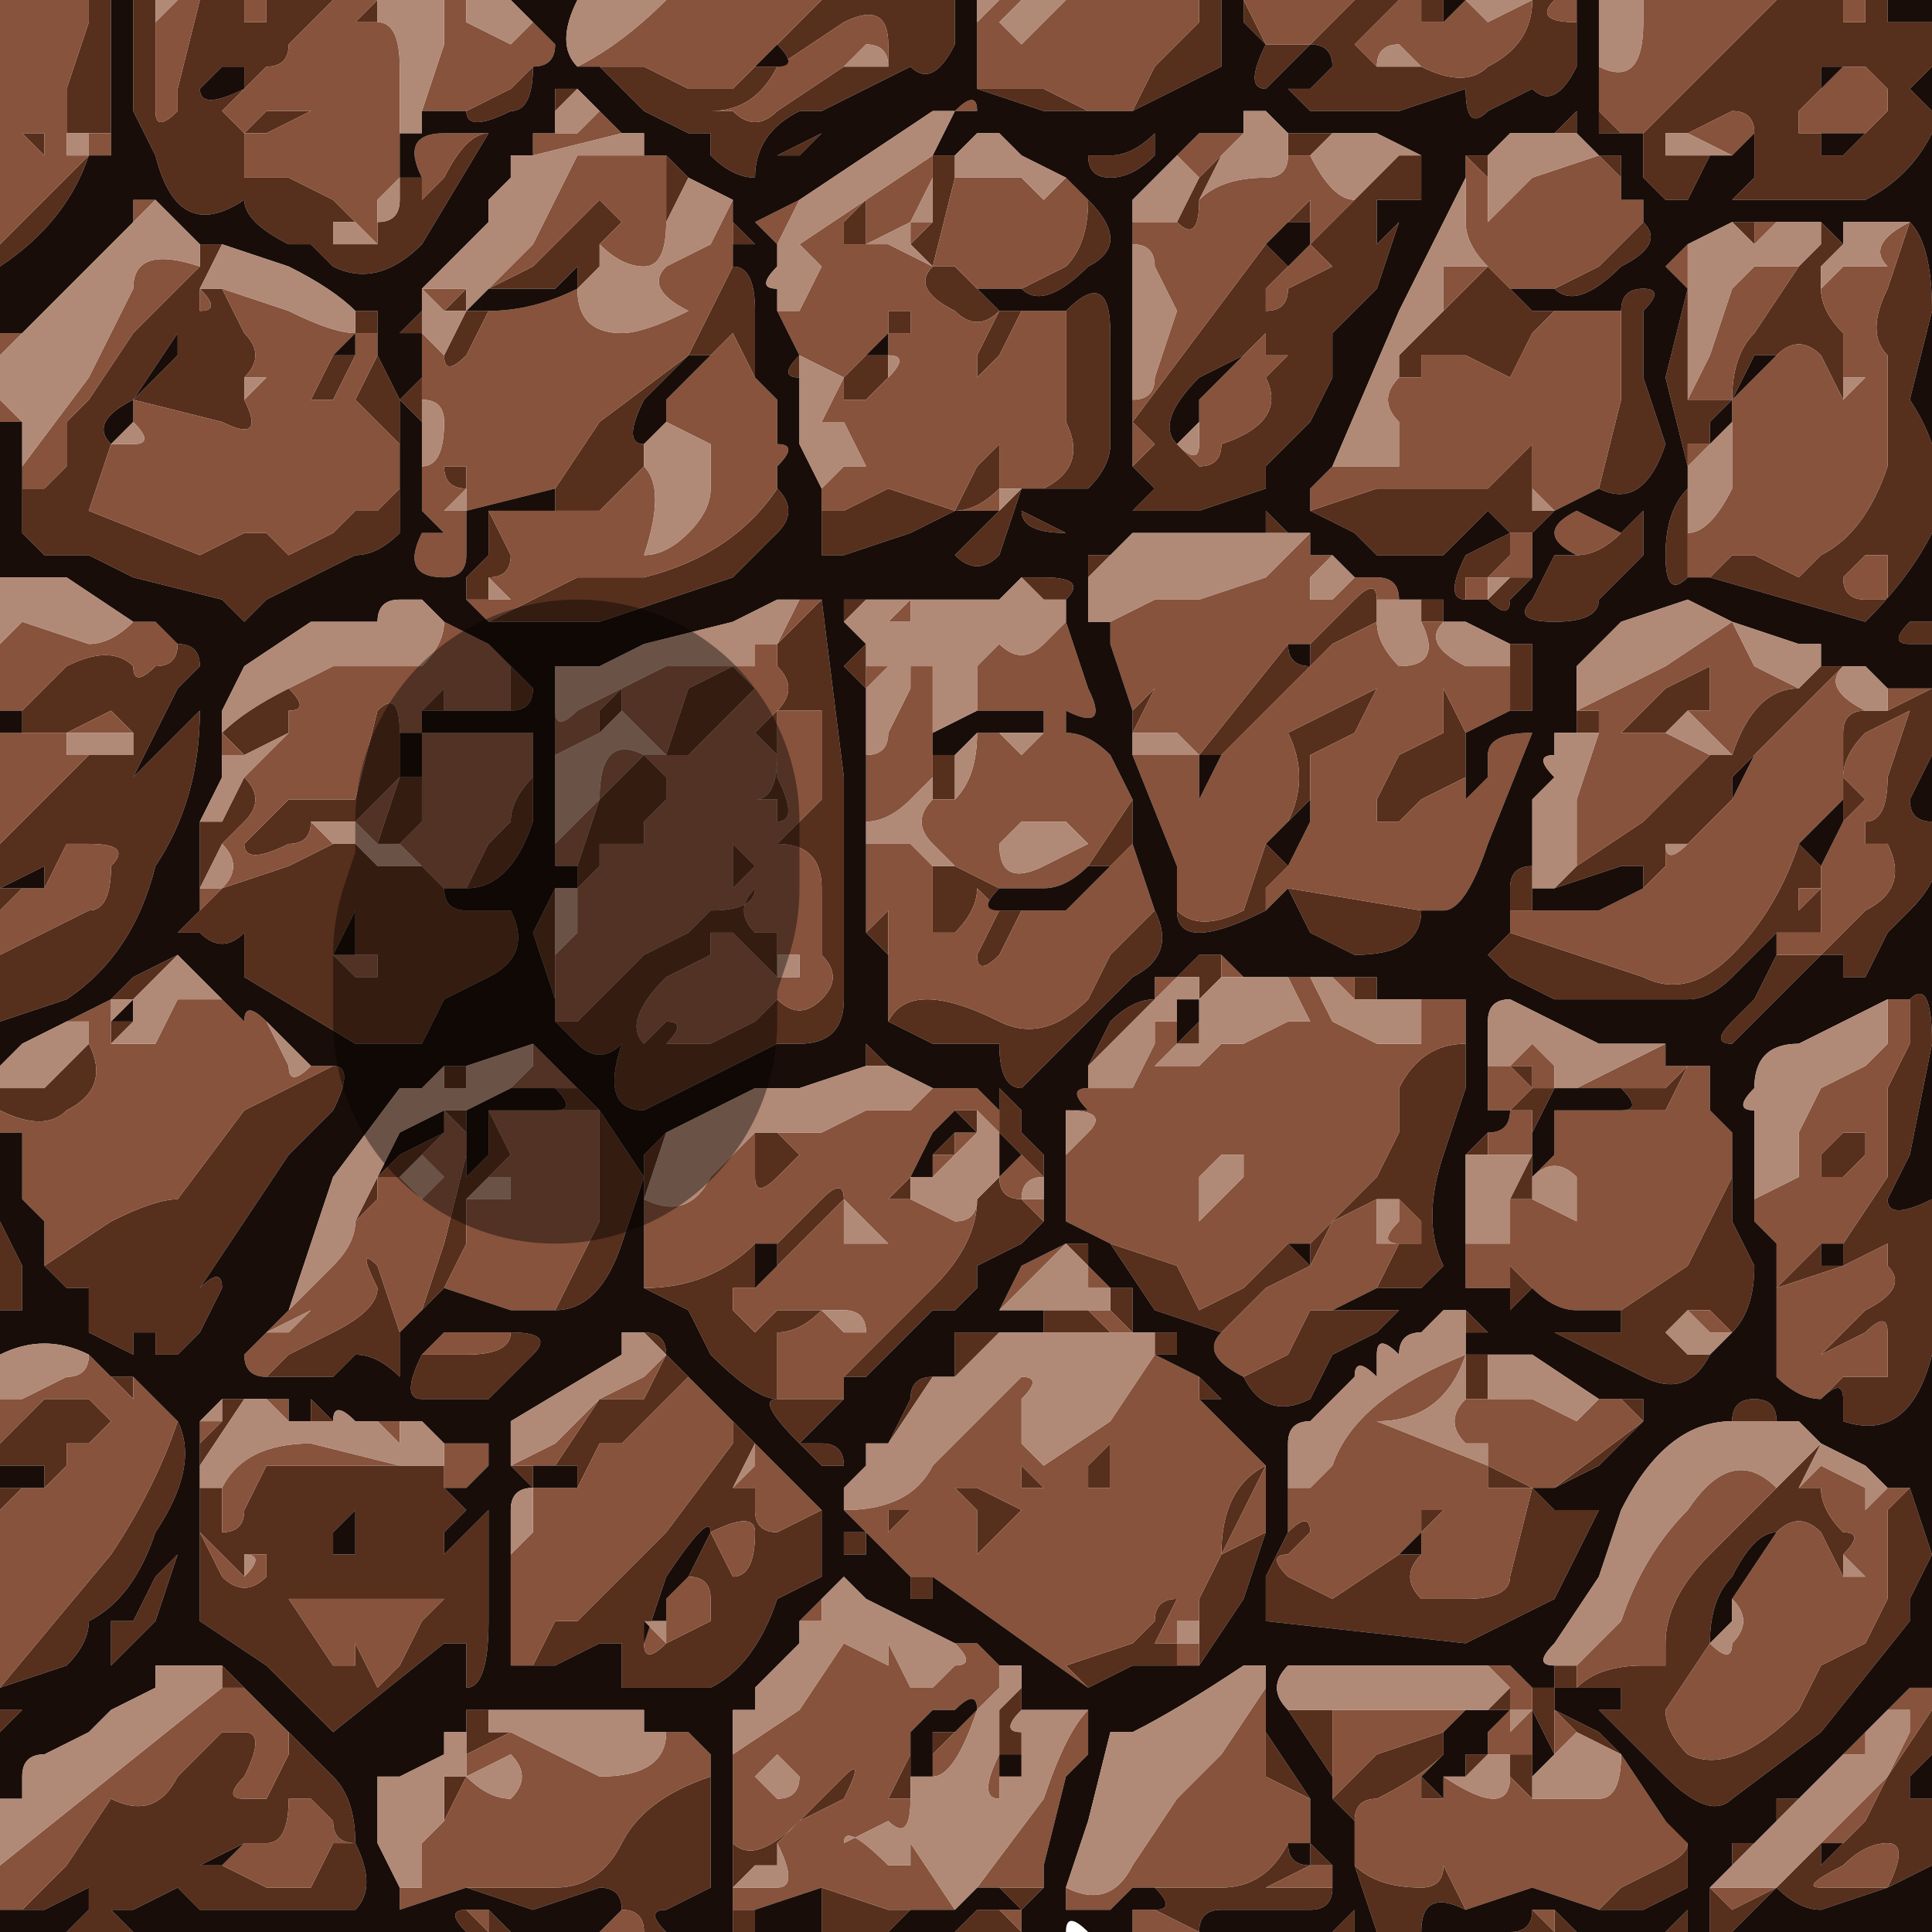 <?xml version="1.0" encoding="UTF-8" standalone="no"?>
<svg xmlns:xlink="http://www.w3.org/1999/xlink" height="4.35px" width="4.35px" xmlns="http://www.w3.org/2000/svg">
  <g transform="matrix(1.0, 0.0, 0.0, 1.0, 2.2, 2.15)">
    <path d="M1.75 -1.85 Q1.75 -1.9 1.7 -1.9 L1.6 -1.85 1.55 -1.85 Q1.55 -1.8 1.55 -1.8 L1.65 -1.8 1.6 -1.7 1.55 -1.7 1.5 -1.75 1.5 -1.85 1.7 -2.05 1.8 -2.15 1.95 -2.15 1.95 -2.1 2.0 -2.1 2.0 -2.15 2.05 -2.15 2.05 -2.1 2.15 -2.1 2.15 -2.0 2.1 -1.95 2.15 -1.9 2.15 -1.85 Q2.1 -1.75 2.0 -1.7 L1.85 -1.7 1.7 -1.7 1.75 -1.75 1.75 -1.85 M1.95 -2.0 L1.95 -2.0 1.9 -2.0 1.9 -1.95 1.85 -1.9 1.85 -1.85 1.9 -1.85 1.9 -1.8 1.95 -1.8 2.0 -1.85 2.0 -1.85 2.05 -1.9 2.05 -1.95 2.0 -2.0 1.95 -2.0 M1.25 -2.15 L1.25 -2.15 1.3 -2.15 1.3 -2.15 Q1.25 -2.1 1.35 -2.1 L1.35 -2.0 Q1.3 -1.9 1.25 -1.95 L1.15 -1.9 Q1.1 -1.85 1.1 -1.95 L0.95 -1.9 0.75 -1.9 0.7 -1.95 0.75 -1.95 0.8 -2.0 Q0.8 -2.05 0.75 -2.05 L0.85 -2.15 0.95 -2.15 0.9 -2.1 Q0.9 -2.05 0.9 -2.1 L0.85 -2.05 0.9 -2.0 0.95 -2.0 1.0 -2.0 Q1.1 -1.95 1.15 -2.0 1.25 -2.05 1.25 -2.15 L1.25 -2.15 M1.05 -2.1 L1.0 -2.1 1.0 -2.15 1.05 -2.15 1.05 -2.1 M1.4 -2.05 L1.4 -2.05 1.4 -2.05 1.4 -2.05 M1.4 -1.9 L1.45 -1.85 1.4 -1.85 1.4 -1.9 M1.5 -1.65 Q1.55 -1.6 1.45 -1.55 1.35 -1.45 1.3 -1.5 L1.4 -1.55 1.5 -1.65 M1.2 -1.5 L1.25 -1.45 1.3 -1.45 1.25 -1.4 1.2 -1.3 1.1 -1.35 1.0 -1.35 1.0 -1.3 0.95 -1.3 0.95 -1.3 0.95 -1.35 1.05 -1.45 1.1 -1.5 1.15 -1.55 1.15 -1.55 1.2 -1.5 M1.45 -1.45 Q1.45 -1.5 1.5 -1.5 1.55 -1.5 1.5 -1.45 L1.5 -1.3 1.55 -1.15 Q1.5 -1.0 1.4 -1.05 L1.45 -1.25 1.45 -1.45 M1.3 -1.0 L1.3 -1.0 1.25 -0.95 1.25 -0.95 1.2 -0.95 1.15 -1.0 1.05 -0.9 0.9 -0.9 0.85 -0.95 0.75 -1.0 0.9 -1.05 1.0 -1.05 1.15 -1.05 1.2 -1.1 1.25 -1.15 1.25 -1.0 1.3 -1.0 1.3 -1.0 M1.25 -0.85 L1.2 -0.8 Q1.2 -0.75 1.15 -0.8 L1.2 -0.85 1.25 -0.85 M1.1 -0.8 Q1.05 -0.8 1.1 -0.9 L1.2 -0.95 1.2 -0.9 1.15 -0.85 1.1 -0.85 1.1 -0.8 M1.1 -1.8 L1.15 -1.8 1.15 -1.75 1.1 -1.8 M1.3 -1.85 L1.35 -1.9 1.35 -1.85 1.3 -1.85 M1.4 -1.8 L1.45 -1.8 1.45 -1.75 1.4 -1.8 1.4 -1.8 M1.0 -1.8 L1.0 -1.75 1.0 -1.7 0.95 -1.7 0.9 -1.7 0.9 -1.6 0.95 -1.65 0.9 -1.5 0.8 -1.4 0.8 -1.3 0.75 -1.2 0.65 -1.1 Q0.65 -1.05 0.65 -1.05 L0.5 -1.0 0.35 -1.0 0.4 -1.05 0.35 -1.1 Q0.35 -1.05 0.35 -1.1 L0.35 -1.1 0.4 -1.15 0.35 -1.2 0.5 -1.4 0.65 -1.6 0.7 -1.55 0.65 -1.5 0.65 -1.45 Q0.7 -1.45 0.7 -1.5 L0.8 -1.55 Q0.8 -1.55 0.75 -1.6 L0.85 -1.7 0.95 -1.8 1.0 -1.8 M0.35 -1.6 L0.35 -1.7 0.35 -1.65 0.35 -1.6 M0.6 -1.9 L0.6 -1.9 0.65 -1.9 0.65 -1.9 0.6 -1.9 M0.7 -1.85 L0.75 -1.85 0.8 -1.85 0.75 -1.8 0.7 -1.8 0.7 -1.85 M0.85 -1.85 L0.9 -1.85 0.85 -1.85 0.85 -1.85 M1.0 -1.35 L1.0 -1.35 M1.95 -1.6 L1.95 -1.6 1.9 -1.55 1.9 -1.5 1.85 -1.45 1.9 -1.5 Q1.9 -1.45 1.95 -1.4 L1.95 -1.3 1.95 -1.25 1.9 -1.35 Q1.85 -1.4 1.8 -1.35 L1.75 -1.35 1.7 -1.25 Q1.7 -1.35 1.75 -1.4 L1.85 -1.55 1.9 -1.6 1.9 -1.65 1.9 -1.65 1.95 -1.6 M2.1 -1.65 Q2.15 -1.6 2.15 -1.45 L2.1 -1.25 Q2.2 -1.1 2.15 -0.95 2.1 -0.85 2.0 -0.75 L1.65 -0.85 1.7 -0.9 1.75 -0.9 1.85 -0.85 1.9 -0.9 Q2.0 -0.95 2.05 -1.1 L2.05 -1.35 Q2.0 -1.4 2.05 -1.5 L2.1 -1.65 M1.6 -0.85 Q1.55 -0.8 1.55 -0.9 1.55 -1.0 1.6 -1.05 L1.6 -0.95 1.6 -0.85 M1.6 -1.1 L1.55 -1.3 1.6 -1.5 1.6 -1.25 Q1.6 -1.2 1.6 -1.25 L1.7 -1.25 1.7 -1.2 1.7 -1.25 1.65 -1.2 1.65 -1.15 1.65 -1.15 1.6 -1.15 1.6 -1.1 M1.6 -1.6 Q1.55 -1.65 1.6 -1.6 L1.6 -1.6 1.6 -1.6 M1.7 -1.65 L1.7 -1.65 1.75 -1.65 1.75 -1.6 1.7 -1.65 M1.6 -1.5 L1.6 -1.5 M0.75 -2.05 L0.65 -1.95 Q0.6 -1.95 0.65 -2.05 L0.6 -2.1 0.6 -2.15 0.65 -2.05 0.75 -2.05 M0.55 -2.15 L0.55 -2.0 0.45 -1.95 0.35 -1.9 0.4 -2.0 0.5 -2.1 0.5 -2.15 0.55 -2.15 M0.3 -1.9 L0.15 -1.9 0.15 -1.9 0.0 -1.95 0.15 -1.95 0.25 -1.9 0.25 -1.9 0.3 -1.9 M0.0 -2.0 L0.0 -2.05 0.0 -2.0 M-0.05 -2.15 L-0.05 -2.05 Q-0.1 -1.95 -0.15 -2.0 L-0.25 -1.95 -0.35 -1.9 -0.4 -1.9 Q-0.5 -1.85 -0.5 -1.75 -0.55 -1.75 -0.6 -1.8 L-0.6 -1.85 -0.65 -1.85 -0.75 -1.9 -0.85 -2.0 -0.75 -2.0 -0.65 -1.95 -0.55 -1.95 -0.5 -2.0 -0.5 -2.0 -0.45 -2.0 Q-0.4 -2.0 -0.45 -2.05 L-0.35 -2.15 -0.15 -2.15 -0.1 -2.15 -0.05 -2.15 M-1.0 -2.0 Q-1.0 -1.9 -1.05 -1.9 L-1.05 -1.9 Q-1.15 -1.85 -1.15 -1.9 L-1.05 -1.95 -1.0 -2.0 M-1.3 -1.75 L-1.25 -1.75 -1.25 -1.7 -1.2 -1.75 Q-1.15 -1.85 -1.1 -1.85 L-1.25 -1.6 Q-1.35 -1.5 -1.45 -1.55 L-1.5 -1.6 -1.55 -1.6 Q-1.65 -1.65 -1.65 -1.7 -1.8 -1.6 -1.85 -1.8 L-1.9 -1.9 -1.9 -2.15 -1.85 -2.15 -1.85 -2.1 -1.85 -1.9 Q-1.85 -1.85 -1.8 -1.9 L-1.8 -1.95 -1.75 -2.15 -1.65 -2.15 -1.65 -2.1 -1.6 -2.1 -1.6 -2.15 -1.45 -2.15 -1.5 -2.1 Q-1.5 -2.05 -1.5 -2.1 L-1.55 -2.05 Q-1.55 -2.0 -1.6 -2.0 L-1.7 -1.9 -1.7 -1.9 -1.65 -1.85 -1.6 -1.9 -1.6 -1.9 -1.5 -1.9 -1.5 -1.9 -1.6 -1.85 Q-1.6 -1.85 -1.65 -1.85 L-1.65 -1.85 -1.65 -1.75 -1.55 -1.75 -1.45 -1.7 -1.4 -1.65 -1.45 -1.65 -1.45 -1.6 -1.35 -1.6 -1.35 -1.65 Q-1.3 -1.65 -1.3 -1.7 L-1.3 -1.75 -1.3 -1.75 M-1.95 -2.15 L-1.95 -1.9 -1.95 -1.8 -1.95 -1.85 -2.05 -1.85 -2.05 -1.95 -2.0 -2.1 -2.0 -2.15 -1.95 -2.15 M-2.0 -1.8 Q-2.05 -1.65 -2.2 -1.55 L-2.2 -1.6 -2.0 -1.8 M-1.9 -1.65 L-1.9 -1.7 -1.9 -1.65 -1.9 -1.65 M-1.75 -1.6 L-1.7 -1.6 -1.7 -1.6 -1.75 -1.5 -1.7 -1.5 -1.65 -1.4 Q-1.6 -1.35 -1.65 -1.3 L-1.65 -1.25 Q-1.6 -1.15 -1.7 -1.2 L-1.9 -1.25 -1.8 -1.35 Q-1.8 -1.4 -1.8 -1.4 L-1.9 -1.25 Q-2.0 -1.2 -1.95 -1.15 L-2.0 -1.0 -1.75 -0.9 -1.65 -0.95 -1.6 -0.95 -1.55 -0.9 -1.45 -0.95 -1.4 -1.0 -1.35 -1.0 -1.3 -1.05 Q-1.3 -1.0 -1.3 -0.95 -1.35 -0.9 -1.4 -0.9 L-1.5 -0.85 -1.6 -0.8 -1.65 -0.75 -1.7 -0.8 -1.9 -0.85 -2.0 -0.9 -2.1 -0.9 Q-2.15 -0.95 -2.15 -0.95 L-2.15 -1.05 -2.1 -1.05 -2.05 -1.1 -2.05 -1.2 -2.0 -1.25 -1.9 -1.4 -1.75 -1.55 -1.75 -1.6 M-1.4 -1.45 L-1.35 -1.45 -1.35 -1.4 -1.4 -1.4 -1.4 -1.45 M-1.35 -1.35 L-1.3 -1.25 -1.3 -1.15 -1.4 -1.25 -1.35 -1.35 M-2.15 -1.1 L-2.15 -1.1 -2.15 -1.1 -2.15 -1.1 M-1.8 -0.7 Q-1.75 -0.7 -1.75 -0.65 -1.75 -0.65 -1.8 -0.6 L-1.85 -0.5 -1.9 -0.4 -1.9 -0.4 -1.75 -0.55 Q-1.75 -0.35 -1.85 -0.2 -1.9 0.0 -2.05 0.1 L-2.2 0.15 -2.2 0.0 -2.0 -0.1 Q-1.95 -0.1 -1.95 -0.2 -1.9 -0.25 -2.0 -0.25 L-2.05 -0.25 -2.1 -0.15 Q-2.1 -0.2 -2.1 -0.2 L-2.2 -0.15 -2.2 -0.25 -2.15 -0.3 -2.0 -0.45 -1.9 -0.45 Q-1.9 -0.45 -1.9 -0.5 L-1.95 -0.55 -2.05 -0.5 -2.05 -0.5 -2.1 -0.5 -2.15 -0.5 -2.15 -0.55 -2.05 -0.65 Q-1.95 -0.7 -1.9 -0.65 -1.9 -0.6 -1.85 -0.65 -1.8 -0.65 -1.8 -0.7 M-1.95 0.1 Q-1.9 0.05 -1.9 0.05 L-1.8 0.0 -1.9 0.1 -1.9 0.1 -1.9 0.1 -1.95 0.1 M-1.45 0.25 Q-1.4 0.25 -1.45 0.35 L-1.55 0.45 -1.65 0.6 -1.75 0.75 Q-1.7 0.7 -1.7 0.75 L-1.75 0.85 -1.8 0.9 -1.85 0.9 -1.85 0.85 -1.9 0.85 -1.9 0.9 -2.0 0.85 -2.0 0.75 -2.05 0.75 -2.1 0.7 -1.95 0.6 Q-1.85 0.55 -1.8 0.55 L-1.65 0.35 -1.45 0.25 M-2.2 0.6 L-2.15 0.7 Q-2.15 0.75 -2.15 0.8 L-2.2 0.8 -2.2 0.6 M-1.95 0.95 L-1.9 0.95 -1.9 0.95 -1.9 1.0 -1.95 0.95 M-1.8 1.05 Q-1.75 1.15 -1.85 1.3 -1.9 1.45 -2.0 1.5 -2.0 1.55 -2.05 1.6 L-2.2 1.65 -1.95 1.35 Q-1.85 1.2 -1.8 1.05 M-2.2 1.7 L-2.15 1.7 -2.2 1.75 -2.2 1.7 M-1.7 1.6 L-1.7 1.6 -1.65 1.65 -1.65 1.65 -1.6 1.7 -1.65 1.65 -1.7 1.65 -1.7 1.6 M-1.55 1.75 L-1.45 1.85 Q-1.4 1.9 -1.4 2.0 -1.35 2.1 -1.4 2.15 L-1.5 2.15 -1.65 2.15 -1.75 2.15 Q-1.8 2.1 -1.8 2.1 L-1.9 2.15 -1.95 2.15 -1.9 2.2 -2.0 2.2 -2.05 2.2 -2.0 2.15 Q-2.0 2.1 -2.0 2.1 L-2.1 2.15 -2.15 2.15 -2.05 2.05 -1.95 1.9 Q-1.85 1.95 -1.8 1.85 L-1.7 1.75 -1.65 1.75 Q-1.6 1.75 -1.65 1.85 -1.7 1.9 -1.65 1.9 L-1.6 1.9 -1.55 1.8 -1.55 1.75 M-1.15 2.2 Q-1.2 2.15 -1.15 2.15 L-1.1 2.2 -1.1 2.15 -1.05 2.2 -1.15 2.2 M-0.85 2.2 L-0.8 2.15 Q-0.8 2.1 -0.85 2.1 L-1.0 2.15 -1.15 2.1 -1.05 2.1 -0.95 2.1 Q-0.85 2.1 -0.8 2.0 -0.75 1.9 -0.6 1.85 L-0.6 2.1 -0.7 2.15 Q-0.75 2.15 -0.7 2.2 L-0.75 2.2 Q-0.75 2.15 -0.8 2.15 L-0.85 2.2 -0.85 2.2 M-1.3 2.15 L-1.3 2.15 -1.3 2.15 M-1.15 1.7 L-1.1 1.7 -1.1 1.75 -1.05 1.75 -1.15 1.8 -1.15 1.75 -1.15 1.7 M-0.95 1.7 L-0.9 1.7 -0.9 1.7 -0.95 1.7 -0.95 1.7 M-0.55 2.2 L-0.55 2.15 -0.5 2.15 -0.5 2.2 -0.55 2.2 M-0.55 2.1 L-0.55 2.0 -0.55 2.0 Q-0.5 2.05 -0.4 1.95 L-0.3 1.85 Q-0.25 1.8 -0.3 1.9 L-0.4 1.95 -0.45 2.0 -0.45 2.05 -0.5 2.05 -0.55 2.1 M-0.55 1.8 L-0.55 1.75 -0.55 1.8 M-0.35 1.45 L-0.3 1.4 -0.35 1.45 -0.35 1.45 M0.1 1.65 L0.1 1.7 Q0.05 1.75 0.1 1.75 L0.1 1.8 0.05 1.8 0.05 1.7 0.1 1.65 M0.15 2.1 L0.1 2.15 0.05 2.1 0.15 2.1 M-0.1 2.15 L-0.15 2.15 -0.2 2.2 -0.35 2.2 -0.35 2.1 -0.2 2.15 -0.1 2.15 M-0.05 2.2 L0.0 2.15 0.05 2.15 0.1 2.2 -0.05 2.2 M0.4 2.15 Q0.45 2.15 0.4 2.1 L0.55 2.1 Q0.65 2.1 0.7 2.0 0.7 2.05 0.75 2.05 L0.75 2.0 0.8 2.05 0.75 2.05 0.65 2.1 0.7 2.1 0.75 2.1 0.8 2.1 Q0.8 2.15 0.75 2.15 L0.65 2.15 0.55 2.15 Q0.5 2.15 0.5 2.2 L0.4 2.15 M0.3 1.75 L0.35 1.75 0.3 1.75 M0.65 1.75 L0.75 1.9 0.65 1.85 0.65 1.75 M0.75 1.95 L0.75 2.0 0.75 1.95 M0.8 2.2 L0.85 2.15 0.85 2.2 0.8 2.2 M0.9 2.2 L0.85 2.05 Q0.9 2.1 1.0 2.1 1.05 2.1 1.05 2.05 L1.1 2.15 Q1.0 2.1 1.0 2.2 L0.9 2.2 M0.85 1.95 L0.8 1.9 0.9 1.8 1.05 1.75 1.05 1.8 Q1.0 1.85 0.9 1.9 0.85 1.9 0.85 1.95 M0.8 1.85 L0.7 1.7 0.75 1.7 0.8 1.7 0.8 1.85 M0.85 1.6 L0.95 1.6 0.85 1.6 M1.05 1.6 L1.1 1.6 1.05 1.6 M1.2 1.6 L1.25 1.65 1.2 1.6 M1.3 1.65 L1.3 1.7 1.4 1.75 1.45 1.8 1.35 1.75 1.3 1.7 1.3 1.8 1.25 1.7 1.25 1.65 1.3 1.65 1.3 1.6 1.35 1.6 1.35 1.65 1.3 1.65 M1.55 1.95 L1.6 2.0 1.6 2.1 1.5 2.15 1.4 2.15 1.45 2.1 1.55 2.05 Q1.65 2.0 1.55 1.95 M1.2 2.2 Q1.25 2.2 1.25 2.15 L1.3 2.2 1.3 2.15 1.35 2.2 1.2 2.2 M1.55 2.2 L1.6 2.15 1.6 2.2 1.55 2.2 M1.65 2.2 L1.65 2.1 Q1.7 2.15 1.7 2.15 L1.8 2.1 1.7 2.2 1.65 2.2 M1.7 2.05 Q1.7 2.0 1.7 2.0 L1.75 2.0 1.7 2.05 M1.8 1.95 L1.8 1.9 1.85 1.9 1.8 1.95 M2.15 1.7 L2.15 1.8 2.1 1.85 2.1 1.9 2.15 1.9 2.15 2.05 2.05 2.1 1.9 2.15 Q1.85 2.15 1.8 2.1 L1.85 2.05 1.9 2.0 1.9 2.05 1.95 2.0 2.0 1.95 2.05 1.85 2.15 1.7 M2.15 -0.55 L2.15 -0.45 2.1 -0.35 Q2.1 -0.3 2.15 -0.3 2.2 -0.2 2.1 -0.1 L2.05 -0.05 2.0 0.05 1.95 0.05 1.95 0.0 1.9 0.0 1.8 0.1 1.7 0.2 Q1.65 0.2 1.7 0.15 L1.75 0.1 1.8 0.0 1.9 0.0 2.0 -0.1 Q2.1 -0.15 2.05 -0.25 L2.0 -0.25 2.0 -0.3 Q2.05 -0.3 2.05 -0.4 L2.1 -0.55 2.0 -0.5 Q1.95 -0.45 1.95 -0.4 L2.0 -0.35 1.95 -0.3 1.95 -0.35 1.9 -0.3 1.95 -0.35 1.95 -0.45 1.95 -0.5 Q1.95 -0.55 2.0 -0.55 L2.05 -0.55 2.15 -0.6 2.15 -0.55 M1.8 -0.05 L1.7 0.05 Q1.65 0.1 1.6 0.1 L1.45 0.1 1.3 0.1 1.2 0.05 1.15 0.0 1.2 -0.05 1.5 0.05 Q1.6 0.1 1.7 0.0 1.8 -0.1 1.85 -0.25 L1.9 -0.2 1.9 -0.15 1.9 -0.05 1.8 -0.05 M1.2 -0.1 L1.2 -0.15 Q1.2 -0.2 1.25 -0.2 L1.25 -0.15 1.25 -0.1 1.2 -0.1 M1.35 -0.5 L1.35 -0.55 1.4 -0.55 1.4 -0.5 1.4 -0.5 1.35 -0.5 M1.9 -0.65 L1.95 -0.65 1.95 -0.65 1.85 -0.55 1.75 -0.45 1.7 -0.4 1.7 -0.35 1.65 -0.3 1.6 -0.25 1.55 -0.25 1.55 -0.2 1.5 -0.15 1.5 -0.2 1.45 -0.2 1.3 -0.15 1.35 -0.2 1.5 -0.3 1.65 -0.45 1.7 -0.45 Q1.75 -0.6 1.85 -0.6 L1.9 -0.65 1.9 -0.65 M0.0 -1.9 L0.0 -1.9 Q0.0 -1.85 0.0 -1.9 L0.0 -1.9 M-0.1 -1.8 L-0.05 -1.8 -0.05 -1.75 -0.1 -1.55 -0.15 -1.6 -0.1 -1.65 -0.1 -1.75 -0.1 -1.8 M0.0 -1.85 L0.0 -1.85 0.05 -1.85 0.0 -1.85 M0.25 -1.7 Q0.35 -1.6 0.25 -1.55 0.15 -1.45 0.1 -1.5 L0.2 -1.55 Q0.25 -1.6 0.25 -1.7 M0.0 -1.5 L0.05 -1.45 0.1 -1.45 0.05 -1.35 0.0 -1.3 0.0 -1.35 0.05 -1.45 Q0.0 -1.4 -0.05 -1.45 -0.15 -1.5 -0.1 -1.55 L-0.1 -1.55 -0.05 -1.55 0.0 -1.5 M0.2 -1.45 Q0.3 -1.55 0.3 -1.4 L0.3 -1.15 Q0.3 -1.1 0.25 -1.05 L0.15 -1.05 Q0.25 -1.1 0.2 -1.2 L0.2 -1.45 M0.1 -1.05 L0.05 -0.9 Q0.0 -0.85 -0.05 -0.9 L0.0 -0.95 0.05 -1.0 0.0 -1.0 0.05 -1.0 0.1 -1.05 0.1 -1.05 M-0.05 -1.0 L-0.15 -0.95 -0.3 -0.9 -0.35 -0.9 -0.35 -1.0 -0.35 -1.05 -0.35 -1.0 -0.3 -1.0 -0.2 -1.05 -0.05 -1.0 0.0 -1.1 0.05 -1.15 Q0.05 -1.1 0.05 -1.05 0.0 -1.0 -0.05 -1.0 M-0.4 -1.3 Q-0.45 -1.3 -0.4 -1.35 L-0.4 -1.35 -0.4 -1.3 M0.5 -1.75 L0.55 -1.8 0.5 -1.7 Q0.5 -1.6 0.45 -1.65 L0.5 -1.75 M0.4 -1.8 Q0.35 -1.75 0.3 -1.75 0.25 -1.75 0.25 -1.8 L0.25 -1.8 0.3 -1.8 Q0.35 -1.8 0.4 -1.85 L0.4 -1.8 M-0.3 -1.6 L-0.3 -1.65 -0.25 -1.7 -0.25 -1.6 -0.3 -1.6 M0.7 -1.65 L0.75 -1.7 0.75 -1.7 0.75 -1.6 0.75 -1.65 0.7 -1.65 M0.45 -1.15 L0.5 -1.1 Q0.55 -1.1 0.55 -1.15 0.7 -1.2 0.65 -1.3 L0.7 -1.35 0.65 -1.35 0.65 -1.4 0.6 -1.35 0.5 -1.3 Q0.4 -1.2 0.45 -1.15 M0.5 -1.25 L0.5 -1.2 0.5 -1.25 M0.65 -0.95 L0.65 -1.0 0.7 -0.95 0.65 -0.95 M1.0 -0.8 L1.05 -0.8 1.05 -0.75 1.05 -0.75 1.0 -0.75 1.0 -0.8 M1.2 -0.7 L1.25 -0.7 1.25 -0.55 1.2 -0.55 1.2 -0.65 1.2 -0.7 M1.1 -0.5 L1.1 -0.4 1.0 -0.35 0.95 -0.3 0.9 -0.3 0.9 -0.35 0.95 -0.45 1.05 -0.5 1.05 -0.6 Q1.05 -0.7 1.05 -0.6 L1.1 -0.5 M1.0 -0.1 Q1.0 0.0 0.85 0.0 L0.75 -0.05 0.7 -0.15 1.0 -0.1 M0.65 -0.1 Q0.45 0.0 0.45 -0.1 0.5 -0.05 0.6 -0.1 L0.65 -0.25 0.7 -0.2 0.65 -0.15 0.65 -0.1 M0.35 -0.45 L0.35 -0.55 0.4 -0.6 0.35 -0.5 0.35 -0.45 M0.25 -0.85 L0.25 -0.9 0.3 -0.9 0.25 -0.85 M0.45 -0.95 L0.45 -0.95 0.5 -0.95 0.45 -0.95 M0.75 -0.65 L0.65 -0.55 0.55 -0.45 0.5 -0.45 0.5 -0.45 0.7 -0.7 Q0.7 -0.65 0.75 -0.65 L0.75 -0.7 0.85 -0.8 Q0.9 -0.85 0.9 -0.8 L0.9 -0.75 0.8 -0.7 0.75 -0.65 M0.5 -0.35 L0.5 -0.4 0.5 -0.35 M0.5 -0.45 L0.5 -0.45 M0.5 -0.95 L0.5 -0.95 M0.35 -1.1 L0.35 -1.1 M0.1 -1.0 L0.2 -0.95 0.25 -1.0 0.2 -0.95 Q0.1 -0.95 0.1 -1.0 M0.1 -0.85 L0.1 -0.85 0.15 -0.85 Q0.25 -0.85 0.2 -0.8 0.2 -0.8 0.15 -0.8 L0.1 -0.85 M0.2 -0.5 L0.2 -0.5 0.15 -0.5 0.2 -0.5 M0.35 -0.35 L0.35 -0.3 Q0.35 -0.25 0.35 -0.25 L0.3 -0.2 0.25 -0.2 0.35 -0.35 M0.4 -0.1 Q0.45 0.0 0.35 0.05 L0.25 0.15 0.2 0.2 0.1 0.3 Q0.05 0.3 0.05 0.2 L-0.1 0.2 -0.2 0.15 Q-0.15 0.05 0.05 0.15 0.15 0.2 0.25 0.1 L0.3 0.0 0.4 -0.1 M-0.2 0.0 L-0.25 -0.05 -0.2 -0.1 -0.2 0.0 M-0.25 -0.15 L-0.25 -0.25 -0.25 -0.15 M-0.25 -0.6 L-0.3 -0.65 -0.25 -0.7 -0.25 -0.65 -0.25 -0.6 M-0.3 -0.75 L-0.3 -0.8 -0.25 -0.8 -0.3 -0.75 M-0.15 -0.8 L-0.15 -0.8 -0.15 -0.8 -0.15 -0.8 -0.15 -0.8 M-0.1 -0.8 L-0.1 -0.8 -0.1 -0.8 -0.1 -0.8 M0.15 -0.5 L0.15 -0.5 M-0.05 -0.35 L-0.1 -0.35 -0.1 -0.35 -0.1 -0.4 -0.1 -0.45 -0.05 -0.45 -0.05 -0.35 M-0.05 -0.2 L0.05 -0.15 Q0.0 -0.1 0.05 -0.1 L0.1 -0.1 0.05 0.0 Q0.0 0.05 0.0 0.0 L0.05 -0.1 0.0 -0.15 Q0.0 -0.1 -0.05 -0.05 L-0.1 -0.05 -0.1 -0.2 -0.05 -0.2 M0.1 -0.15 L0.1 -0.15 0.15 -0.15 0.1 -0.15 M0.7 -0.3 Q0.75 -0.4 0.7 -0.5 L0.8 -0.55 0.9 -0.6 0.85 -0.5 0.75 -0.45 0.75 -0.3 0.75 -0.35 0.7 -0.3 M0.65 -0.15 L0.65 -0.15 M0.5 -1.2 L0.5 -1.2 M1.7 -1.2 L1.7 -1.2 M2.0 -0.9 L1.95 -0.85 Q1.95 -0.8 2.0 -0.8 L2.05 -0.8 2.05 -0.9 2.0 -0.9 M1.45 -0.95 L1.5 -1.0 1.5 -0.9 1.45 -0.85 1.4 -0.8 Q1.4 -0.75 1.3 -0.75 1.2 -0.75 1.25 -0.8 L1.3 -0.9 1.35 -0.9 Q1.4 -0.9 1.45 -0.95 M1.15 -0.85 L1.15 -0.85 M1.45 -0.5 L1.45 -0.5 1.55 -0.6 1.65 -0.65 1.65 -0.55 1.6 -0.55 1.55 -0.5 1.45 -0.5 M1.35 -0.55 L1.35 -0.55 M1.4 -0.5 L1.4 -0.5 M1.85 -0.15 L1.85 -0.1 1.9 -0.15 1.85 -0.15 M2.15 -0.75 L2.15 -0.7 2.1 -0.7 Q2.05 -0.7 2.1 -0.75 L2.15 -0.75 M1.9 1.0 L1.95 0.95 2.0 0.95 2.05 0.95 2.05 0.85 Q2.05 0.8 2.0 0.85 L1.9 0.9 1.95 0.85 2.0 0.8 Q2.1 0.75 2.05 0.7 L2.05 0.65 1.95 0.7 1.8 0.75 1.9 0.65 1.9 0.7 1.95 0.7 1.95 0.65 2.05 0.5 2.05 0.3 2.1 0.2 2.1 0.1 Q2.15 0.05 2.15 0.2 L2.1 0.45 Q2.1 0.45 2.05 0.55 2.05 0.6 2.15 0.55 L2.15 0.9 Q2.1 1.1 1.95 1.05 L1.95 1.0 Q1.95 0.95 1.9 1.0 M1.75 0.4 L1.75 0.45 1.75 0.4 M1.85 1.2 L1.9 1.2 Q1.9 1.25 1.95 1.3 2.0 1.3 1.95 1.35 L1.95 1.4 1.9 1.3 Q1.85 1.25 1.8 1.3 1.75 1.3 1.7 1.4 1.65 1.45 1.65 1.55 L1.55 1.7 Q1.55 1.75 1.6 1.8 1.7 1.85 1.85 1.7 L1.9 1.6 2.0 1.55 2.05 1.45 2.05 1.25 2.1 1.2 2.15 1.35 2.1 1.45 2.1 1.5 1.9 1.75 1.7 1.9 Q1.65 1.95 1.55 1.85 L1.4 1.7 1.45 1.7 1.45 1.65 1.35 1.65 Q1.4 1.6 1.5 1.6 L1.55 1.6 1.55 1.55 Q1.55 1.45 1.65 1.35 L1.8 1.2 1.9 1.1 1.85 1.2 M1.7 1.05 Q1.7 1.0 1.75 1.0 1.8 1.0 1.8 1.05 L1.7 1.05 M2.05 2.1 Q2.1 2.0 2.05 2.0 2.0 2.0 1.95 2.05 1.85 2.1 1.9 2.1 L2.05 2.1 M1.7 0.5 L1.7 0.6 1.75 0.7 Q1.75 0.8 1.7 0.85 L1.65 0.8 1.6 0.8 1.55 0.85 1.6 0.9 1.65 0.9 Q1.6 1.0 1.5 0.95 L1.3 0.85 1.4 0.85 1.45 0.85 1.45 0.8 1.6 0.7 1.7 0.5 M1.25 0.75 L1.2 0.8 1.2 0.75 Q1.2 0.7 1.2 0.7 L1.25 0.75 M1.1 0.55 L1.1 0.5 1.1 0.55 M1.1 0.45 L1.15 0.4 1.15 0.45 1.1 0.45 M1.15 0.2 L1.15 0.15 1.15 0.25 1.15 0.2 M1.45 0.3 L1.55 0.3 1.6 0.25 1.55 0.35 1.45 0.35 Q1.5 0.35 1.45 0.3 M1.9 0.5 L1.9 0.45 1.95 0.4 2.0 0.4 2.0 0.45 1.95 0.5 1.9 0.5 M1.25 0.3 L1.2 0.25 1.25 0.25 1.25 0.3 1.3 0.3 1.25 0.4 1.25 0.35 1.2 0.35 1.25 0.3 M1.1 0.2 L1.1 0.3 1.05 0.45 Q1.0 0.6 1.05 0.7 L1.0 0.75 0.9 0.75 0.95 0.65 1.0 0.65 1.0 0.6 0.95 0.55 0.9 0.55 0.8 0.6 0.75 0.7 0.75 0.65 0.85 0.55 0.9 0.5 0.95 0.4 0.95 0.3 Q1.0 0.2 1.1 0.2 M0.75 0.8 L0.9 0.8 0.95 0.8 0.9 0.85 0.8 0.9 0.75 1.0 Q0.65 1.05 0.6 0.95 L0.7 0.9 0.75 0.8 M0.55 0.85 L0.4 0.8 0.3 0.65 0.45 0.7 0.5 0.8 0.6 0.75 0.7 0.65 0.75 0.7 0.65 0.75 0.55 0.85 M0.25 0.25 L0.3 0.15 Q0.35 0.1 0.4 0.1 L0.25 0.25 M0.45 0.05 L0.5 0.0 0.55 0.0 0.55 0.05 0.5 0.1 0.5 0.0 0.5 0.05 0.45 0.05 M0.6 0.05 L0.65 0.05 0.6 0.05 M0.7 0.05 Q0.7 0.05 0.75 0.05 L0.7 0.05 M0.85 0.05 L0.9 0.05 0.9 0.1 0.85 0.1 0.85 0.05 M0.4 0.25 L0.35 0.3 0.35 0.3 0.4 0.25 M1.25 0.55 L1.2 0.55 1.25 0.45 1.25 0.5 1.25 0.55 M1.1 0.85 L1.1 0.8 1.15 0.85 1.1 0.85 M1.05 0.8 Q1.0 0.75 1.05 0.8 M1.1 1.0 L1.1 0.9 1.15 0.9 1.15 1.0 1.1 1.0 M1.4 1.0 L1.4 1.0 M1.45 1.0 L1.5 1.0 1.5 1.05 1.4 1.15 1.3 1.2 1.5 1.05 1.45 1.0 M1.25 1.2 L1.2 1.2 1.15 1.2 1.15 1.15 1.25 1.2 1.3 1.25 1.4 1.25 1.3 1.45 1.1 1.55 0.65 1.5 0.65 1.4 0.7 1.3 Q0.75 1.25 0.75 1.3 L0.7 1.35 Q0.65 1.35 0.7 1.4 L0.8 1.45 0.95 1.35 1.0 1.35 Q0.95 1.4 1.0 1.45 L1.1 1.45 Q1.2 1.45 1.2 1.4 L1.25 1.2 M0.5 0.15 L0.5 0.2 0.45 0.2 0.5 0.15 M0.05 0.3 L0.1 0.35 0.1 0.4 0.15 0.45 0.15 0.5 0.1 0.45 0.05 0.4 0.05 0.3 M-0.45 0.4 Q-0.45 0.4 -0.4 0.45 L-0.45 0.5 Q-0.5 0.55 -0.5 0.5 L-0.5 0.4 -0.45 0.4 M-0.75 0.75 Q-0.6 0.75 -0.5 0.65 L-0.5 0.75 -0.55 0.75 -0.55 0.8 -0.5 0.85 -0.45 0.8 -0.4 0.8 -0.35 0.8 Q-0.4 0.85 -0.45 0.85 L-0.45 1.0 -0.35 1.0 -0.3 1.0 -0.35 1.05 -0.4 1.1 -0.35 1.1 Q-0.3 1.1 -0.3 1.15 L-0.35 1.15 -0.4 1.1 Q-0.5 1.0 -0.45 1.0 -0.5 1.0 -0.6 0.9 L-0.65 0.8 -0.75 0.75 M-0.45 0.65 L-0.35 0.55 Q-0.3 0.5 -0.3 0.55 L-0.4 0.65 -0.45 0.7 -0.45 0.65 M-0.3 0.95 L-0.1 0.75 -0.1 0.75 Q0.0 0.65 0.0 0.55 L0.05 0.5 Q0.05 0.55 0.1 0.55 L0.15 0.6 0.1 0.65 0.0 0.7 0.0 0.75 -0.05 0.8 -0.1 0.8 -0.15 0.85 -0.2 0.9 -0.25 0.95 -0.3 0.95 M-0.15 0.55 L-0.2 0.55 -0.15 0.5 -0.15 0.55 -0.15 0.55 M-0.05 0.35 L0.0 0.35 0.0 0.35 0.0 0.4 -0.05 0.35 M0.25 0.35 L0.3 0.35 0.25 0.35 M0.3 0.75 L0.35 0.75 0.35 0.85 0.3 0.8 0.3 0.75 M0.4 0.85 L0.45 0.85 0.45 0.9 0.4 0.9 0.4 0.85 M0.5 0.95 L0.55 1.0 0.5 1.0 0.5 0.95 M0.65 1.3 L0.6 1.45 0.5 1.6 0.5 1.55 0.5 1.45 0.55 1.35 0.65 1.3 M0.45 1.6 L0.4 1.6 0.4 1.55 0.4 1.6 0.35 1.6 0.25 1.65 0.2 1.6 0.35 1.55 0.4 1.5 Q0.4 1.45 0.45 1.45 L0.4 1.55 0.45 1.55 0.45 1.6 M-0.1 1.4 L-0.1 1.45 -0.15 1.45 -0.15 1.4 -0.1 1.4 -0.1 1.4 M-0.25 1.3 L-0.25 1.35 -0.3 1.35 -0.3 1.3 -0.25 1.3 M-0.2 1.1 L-0.15 1.0 Q-0.15 0.95 -0.1 0.95 L-0.2 1.1 M-0.05 0.95 L-0.05 0.85 0.05 0.85 0.0 0.9 -0.05 0.95 M0.15 0.85 L0.15 0.8 0.2 0.8 0.25 0.8 0.3 0.85 0.2 0.85 0.15 0.85 M0.2 0.65 L0.25 0.65 0.25 0.7 0.2 0.65 M0.0 1.2 L0.0 1.25 -0.05 1.2 -0.05 1.2 0.0 1.2 0.1 1.25 0.05 1.3 0.0 1.35 0.0 1.2 M0.1 1.15 L0.15 1.2 0.1 1.2 0.1 1.15 M0.25 1.2 L0.25 1.15 Q0.3 1.1 0.3 1.1 L0.3 1.2 0.25 1.2 M1.0 1.3 L1.0 1.25 1.05 1.25 1.0 1.3 M0.65 1.15 L0.6 1.25 0.55 1.35 Q0.55 1.2 0.65 1.15 M1.15 1.7 L1.2 1.65 1.2 1.7 1.15 1.7 M-0.15 1.85 L-0.15 1.9 -0.2 1.9 -0.15 1.8 -0.15 1.85 M1.7 1.45 L1.7 1.5 Q1.7 1.45 1.7 1.45 M1.1 1.85 L1.1 1.8 1.15 1.8 1.1 1.85 M1.2 1.8 L1.25 1.8 1.25 1.85 1.25 1.9 1.2 1.85 1.2 1.8 M1.05 1.9 L1.0 1.9 1.0 1.85 1.05 1.9 M-2.15 -1.85 L-2.15 -1.85 -2.1 -1.85 -2.1 -1.8 -2.15 -1.85 M-2.05 -1.85 L-2.05 -1.85 M-2.2 -0.1 L-2.2 -0.15 -2.15 -0.15 -2.2 -0.1 M-0.2 -2.0 L-0.2 -2.05 Q-0.2 -2.15 -0.3 -2.1 -0.3 -2.05 -0.3 -2.1 L-0.45 -2.0 Q-0.5 -1.9 -0.6 -1.9 L-0.55 -1.9 Q-0.5 -1.85 -0.45 -1.9 L-0.3 -2.0 -0.2 -2.0 M-0.15 -2.15 L-0.15 -2.15 M-0.95 -1.9 L-0.95 -1.95 -0.9 -1.95 -0.95 -1.9 M-0.7 -1.8 L-0.7 -1.8 -0.65 -1.75 -0.65 -1.75 -0.7 -1.65 -0.7 -1.8 M-0.55 -1.65 L-0.5 -1.6 -0.55 -1.6 -0.55 -1.65 M-0.55 -1.55 Q-0.5 -1.55 -0.5 -1.45 L-0.5 -1.3 -0.55 -1.4 -0.6 -1.35 -0.65 -1.35 -0.75 -1.25 Q-0.8 -1.15 -0.75 -1.15 L-0.75 -1.1 -0.85 -1.0 -0.95 -1.0 -0.95 -1.05 -0.85 -1.2 -0.65 -1.35 -0.6 -1.45 -0.55 -1.55 M-0.45 -1.05 Q-0.4 -1.0 -0.45 -0.95 L-0.55 -0.85 -0.7 -0.8 -0.85 -0.75 -1.1 -0.75 -0.9 -0.85 -0.75 -0.85 Q-0.55 -0.9 -0.45 -1.05 M-1.15 -0.8 L-1.15 -0.85 -1.1 -0.9 -1.1 -1.0 -1.05 -0.9 Q-1.05 -0.85 -1.1 -0.85 L-1.1 -0.8 -1.15 -0.8 M-1.25 -1.0 Q-1.25 -0.95 -1.25 -1.0 L-1.25 -1.05 -1.25 -1.0 M-1.25 -1.2 L-1.3 -1.25 -1.25 -1.3 -1.25 -1.25 -1.25 -1.2 M-1.25 -1.4 Q-1.3 -1.4 -1.3 -1.4 L-1.3 -1.4 -1.25 -1.45 -1.25 -1.4 M-1.25 -1.5 L-1.25 -1.5 -1.25 -1.5 -1.2 -1.5 -1.25 -1.5 M-0.85 -1.6 L-0.85 -1.6 -0.85 -1.55 -0.9 -1.5 -0.9 -1.55 -0.95 -1.5 -1.1 -1.5 -1.0 -1.55 -0.85 -1.7 -0.8 -1.65 -0.85 -1.6 M-0.9 -1.5 L-0.9 -1.5 M-0.7 -1.25 L-0.7 -1.2 -0.7 -1.25 M-0.45 -1.8 L-0.35 -1.85 -0.35 -1.85 -0.4 -1.8 -0.45 -1.8 M-0.2 -1.3 L-0.25 -1.25 -0.3 -1.25 -0.3 -1.3 -0.25 -1.35 -0.2 -1.35 -0.2 -1.3 M-0.2 -1.4 L-0.2 -1.45 -0.15 -1.45 -0.15 -1.4 -0.2 -1.4 -0.2 -1.4 M-1.35 -2.15 L-1.35 -2.15 -1.35 -2.1 -1.4 -2.1 -1.35 -2.15 M-1.75 -1.95 Q-1.75 -1.9 -1.65 -1.95 L-1.65 -2.0 -1.7 -2.0 -1.75 -1.95 M-1.75 -1.5 L-1.75 -1.45 Q-1.7 -1.45 -1.75 -1.5 M-1.4 -1.35 L-1.45 -1.25 -1.5 -1.25 Q-1.55 -1.2 -1.5 -1.25 L-1.45 -1.35 -1.4 -1.35 M-1.4 -1.4 L-1.4 -1.4 M-1.15 -1.45 L-1.15 -1.45 -1.1 -1.45 -1.15 -1.35 Q-1.2 -1.3 -1.2 -1.35 L-1.15 -1.45 -1.2 -1.45 -1.15 -1.5 -1.15 -1.45 -1.15 -1.45 M-1.2 -1.45 L-1.2 -1.45 M-1.15 -1.05 Q-1.2 -1.05 -1.2 -1.1 L-1.2 -1.1 -1.15 -1.1 Q-1.15 -1.1 -1.15 -1.05 L-1.15 -1.05 M-1.05 -0.65 L-1.0 -0.6 Q-1.0 -0.55 -1.05 -0.55 L-1.05 -0.65 M-1.2 -0.55 L-1.25 -0.55 -1.2 -0.6 -1.2 -0.55 M-1.3 -0.5 L-1.3 -0.4 -1.25 -0.4 -1.25 -0.3 -1.3 -0.25 -1.35 -0.25 -1.35 -0.25 -1.3 -0.4 -1.4 -0.3 -1.45 -0.3 -1.45 -0.3 -1.5 -0.3 Q-1.5 -0.25 -1.55 -0.25 -1.65 -0.2 -1.65 -0.25 L-1.55 -0.35 -1.4 -0.35 -1.35 -0.55 Q-1.3 -0.6 -1.3 -0.5 M-1.0 -0.4 L-1.0 -0.3 Q-1.05 -0.15 -1.15 -0.15 L-1.1 -0.25 -1.05 -0.3 Q-1.05 -0.35 -1.0 -0.4 L-1.0 -0.4 M-1.2 -0.15 Q-1.2 -0.1 -1.15 -0.1 L-1.05 -0.1 Q-1.0 0.0 -1.1 0.05 L-1.2 0.1 -1.25 0.2 -1.4 0.2 -1.65 0.05 -1.65 -0.05 Q-1.7 0.0 -1.75 -0.05 L-1.8 -0.05 -1.75 -0.1 -1.7 -0.15 -1.55 -0.2 -1.45 -0.25 -1.4 -0.25 -1.35 -0.2 -1.25 -0.2 -1.25 -0.2 -1.2 -0.15 M-1.75 -0.15 L-1.75 -0.3 -1.7 -0.3 -1.65 -0.4 Q-1.6 -0.35 -1.65 -0.3 L-1.7 -0.25 -1.75 -0.15 -1.75 -0.15 M-1.65 -0.65 L-1.65 -0.65 -1.65 -0.65 M-1.55 -0.6 Q-1.5 -0.55 -1.55 -0.55 -1.55 -0.55 -1.55 -0.5 L-1.65 -0.45 -1.7 -0.5 Q-1.65 -0.55 -1.55 -0.6 M-1.7 -0.15 L-1.7 -0.15 M-1.4 -0.3 L-1.4 -0.3 M-1.4 0.0 L-1.4 -0.1 -1.45 0.0 -1.45 0.0 -1.4 0.05 -1.35 0.05 -1.35 0.0 -1.4 0.0 M-0.35 -1.05 L-0.35 -1.05 M-0.35 -0.8 L-0.3 -0.4 -0.3 0.1 -0.3 0.1 Q-0.3 0.2 -0.4 0.2 L-0.45 0.2 -0.45 0.2 -0.55 0.25 -0.75 0.35 Q-0.85 0.35 -0.8 0.2 -0.85 0.25 -0.9 0.2 L-0.95 0.15 -0.95 0.1 -1.0 -0.05 -0.95 -0.15 -0.95 0.0 -0.95 0.15 -0.9 0.15 -0.75 0.0 -0.65 -0.05 -0.6 -0.1 Q-0.5 -0.1 -0.5 -0.15 -0.55 -0.1 -0.5 -0.05 L-0.45 -0.05 Q-0.45 0.0 -0.45 0.0 L-0.45 0.05 -0.5 0.0 -0.55 -0.05 -0.6 -0.05 -0.6 0.0 -0.7 0.05 Q-0.8 0.15 -0.75 0.2 L-0.7 0.2 -0.75 0.2 -0.7 0.15 -0.7 0.15 Q-0.65 0.15 -0.7 0.2 L-0.7 0.2 -0.6 0.2 -0.5 0.15 -0.45 0.1 Q-0.4 0.15 -0.35 0.1 -0.3 0.05 -0.35 0.0 L-0.35 -0.15 Q-0.35 -0.25 -0.45 -0.25 L-0.35 -0.35 -0.35 -0.5 Q-0.35 -0.55 -0.35 -0.55 L-0.45 -0.55 Q-0.4 -0.6 -0.45 -0.65 L-0.45 -0.7 -0.45 -0.7 -0.4 -0.75 -0.35 -0.8 M-0.9 -0.15 L-0.9 -0.2 -0.85 -0.35 -0.75 -0.45 -0.7 -0.4 -0.7 -0.35 -0.75 -0.3 -0.75 -0.25 -0.8 -0.25 -0.85 -0.25 -0.85 -0.2 -0.9 -0.15 -0.9 -0.2 -0.9 -0.15 -0.9 -0.15 -0.9 -0.15 M-0.95 -0.2 L-0.95 -0.3 -0.95 -0.25 -0.95 -0.2 M-0.5 -0.65 L-0.5 -0.7 -0.5 -0.65 M-0.7 -1.2 L-0.7 -1.2 M-0.75 -0.45 L-0.75 -0.45 M-0.85 -0.35 L-0.85 -0.35 M-0.7 -0.45 L-0.7 -0.45 -0.65 -0.6 -0.55 -0.65 -0.5 -0.6 -0.65 -0.45 -0.7 -0.45 -0.7 -0.45 M-0.8 -0.55 L-0.85 -0.5 -0.85 -0.55 -0.8 -0.6 -0.8 -0.6 Q-0.8 -0.55 -0.8 -0.55 M-0.95 -0.3 L-0.95 -0.3 M-0.9 -0.2 L-0.9 -0.2 M-0.55 -0.15 L-0.55 -0.15 -0.55 -0.25 -0.5 -0.2 -0.55 -0.15 M-0.45 -0.55 L-0.45 -0.4 Q-0.4 -0.3 -0.45 -0.3 L-0.45 -0.35 -0.5 -0.35 Q-0.45 -0.35 -0.45 -0.45 L-0.5 -0.5 -0.45 -0.55 M-0.25 0.25 Q-0.25 0.2 -0.25 0.2 L-0.2 0.25 -0.25 0.25 M-0.7 0.4 L-0.75 0.55 -0.75 0.45 -0.7 0.4 M-0.3 0.55 L-0.3 0.55 M-0.05 0.4 L-0.05 0.45 -0.1 0.45 -0.1 0.45 -0.05 0.4 M-0.95 0.3 L-0.9 0.3 -0.85 0.35 -0.75 0.5 -0.8 0.65 Q-0.85 0.8 -0.95 0.8 L-0.85 0.6 -0.85 0.35 -0.95 0.35 Q-0.9 0.35 -0.95 0.3 M-1.15 0.25 L-1.15 0.3 -1.2 0.3 -1.2 0.25 -1.2 0.25 -1.15 0.25 M-1.4 0.6 L-1.35 0.5 -1.35 0.55 -1.4 0.6 M-1.0 0.8 L-1.05 0.8 -1.05 0.8 -1.0 0.8 M-1.2 0.75 L-1.25 0.8 -1.2 0.65 -1.15 0.45 -1.15 0.5 -1.1 0.45 -1.1 0.35 -1.05 0.45 -1.1 0.5 -1.1 0.5 -1.15 0.55 -1.15 0.65 -1.2 0.75 M-1.3 0.85 L-1.3 0.95 Q-1.3 1.0 -1.3 0.95 -1.35 0.9 -1.4 0.9 L-1.45 0.95 -1.5 0.95 -1.6 0.95 -1.55 0.9 -1.45 0.85 Q-1.35 0.8 -1.35 0.75 -1.4 0.65 -1.35 0.7 L-1.3 0.85 M-0.7 0.9 L-0.7 0.9 -0.65 0.95 -0.65 0.95 -0.65 0.95 -0.75 1.05 -0.8 1.1 -0.85 1.1 -0.9 1.2 Q-0.9 1.15 -0.9 1.15 L-0.95 1.15 -0.85 1.0 -0.75 1.0 -0.7 0.9 -0.75 0.85 Q-0.7 0.85 -0.7 0.9 M-0.6 1.0 L-0.55 1.05 -0.5 1.1 -0.55 1.2 -0.55 1.2 -0.5 1.2 Q-0.5 1.2 -0.5 1.25 -0.5 1.3 -0.45 1.3 L-0.35 1.25 Q-0.35 1.3 -0.35 1.4 L-0.45 1.45 Q-0.5 1.6 -0.6 1.65 L-0.8 1.65 -0.8 1.55 -0.85 1.55 -0.95 1.6 -1.0 1.6 -0.95 1.5 -0.9 1.5 -0.85 1.45 -0.7 1.3 -0.55 1.1 -0.55 1.05 -0.6 1.0 M-1.05 1.6 L-1.05 1.5 -1.05 1.6 M-1.0 1.15 L-1.0 1.2 -1.05 1.15 -1.05 1.05 -1.05 1.15 -1.0 1.15 M-0.85 1.0 L-0.85 1.0 M-0.35 0.8 L-0.35 0.8 M-0.5 1.1 L-0.5 1.1 M-1.3 0.5 L-1.35 0.5 -1.3 0.45 -1.2 0.4 -1.25 0.45 -1.3 0.5 M-1.2 0.35 L-1.2 0.35 -1.15 0.35 -1.15 0.4 -1.2 0.35 M-1.35 0.5 L-1.35 0.5 M-1.9 0.15 L-1.95 0.2 -1.95 0.15 -1.9 0.15 M-2.0 0.2 L-2.0 0.2 Q-1.95 0.3 -2.05 0.35 -2.1 0.4 -2.2 0.35 L-2.2 0.35 -2.2 0.3 -2.1 0.3 -2.05 0.25 -2.0 0.2 M-2.2 1.1 L-2.1 1.0 -2.05 1.0 -2.0 1.0 -1.95 1.05 -2.0 1.1 -2.05 1.1 -2.05 1.15 -2.1 1.2 -2.15 1.2 -2.2 1.25 -2.2 1.2 -2.1 1.2 Q-2.1 1.15 -2.1 1.15 L-2.2 1.15 -2.2 1.1 M-1.55 1.05 L-1.55 1.05 -1.55 1.0 -1.55 1.05 M-1.65 1.0 L-1.75 1.15 -1.75 1.2 -1.75 1.2 -1.7 1.2 -1.7 1.2 -1.7 1.3 Q-1.65 1.3 -1.65 1.25 L-1.6 1.15 -1.45 1.15 -1.3 1.15 -1.2 1.15 -1.2 1.2 -1.15 1.25 -1.2 1.3 -1.2 1.35 -1.15 1.3 -1.1 1.25 -1.1 1.35 -1.1 1.5 Q-1.1 1.65 -1.15 1.65 L-1.15 1.55 Q-1.15 1.55 -1.2 1.55 L-1.45 1.75 -1.6 1.6 -1.75 1.5 -1.75 1.3 -1.75 1.1 -1.7 1.05 -1.7 1.0 -1.65 1.0 M-1.45 1.05 L-1.5 1.05 -1.5 1.0 -1.45 1.05 M-1.25 0.9 L-1.15 0.9 Q-1.05 0.9 -1.05 0.85 -0.95 0.85 -1.0 0.9 L-1.1 1.0 -1.25 1.0 Q-1.3 1.0 -1.25 0.9 M-1.1 1.1 L-1.1 1.15 -1.15 1.2 -1.1 1.15 -1.1 1.1 M-1.25 1.5 L-1.2 1.45 -1.3 1.45 -1.45 1.45 -1.55 1.45 -1.45 1.6 -1.4 1.6 -1.4 1.55 Q-1.4 1.5 -1.4 1.55 L-1.35 1.65 -1.3 1.6 -1.25 1.5 M-1.4 1.35 L-1.4 1.25 -1.45 1.3 -1.45 1.35 -1.4 1.35 -1.4 1.35 Q-1.35 1.35 -1.4 1.35 M-1.15 1.85 L-1.15 1.85 -1.2 1.95 -1.2 1.85 -1.15 1.85 -1.15 1.85 M-1.65 1.4 L-1.7 1.35 -1.75 1.3 -1.7 1.4 Q-1.65 1.45 -1.6 1.4 L-1.6 1.35 -1.65 1.35 -1.65 1.4 M-1.7 1.3 L-1.75 1.3 -1.7 1.3 M-1.95 1.5 L-1.9 1.5 -1.9 1.5 -1.85 1.4 -1.8 1.35 -1.85 1.5 -1.95 1.6 -1.95 1.5 M-2.0 2.2 L-2.0 2.15 -2.0 2.2 M-1.4 2.0 Q-1.45 2.0 -1.45 1.95 L-1.5 1.9 -1.55 1.9 Q-1.55 2.0 -1.6 2.0 L-1.65 2.0 -1.65 2.0 -1.75 2.05 Q-1.7 2.05 -1.7 2.05 L-1.6 2.1 -1.5 2.1 -1.45 2.0 -1.4 2.0 M-0.2 1.25 L-0.15 1.25 -0.2 1.3 -0.2 1.25 M-0.3 1.4 L-0.3 1.4 M-0.05 1.75 L-0.1 1.8 -0.1 1.75 -0.05 1.75 M-0.6 1.3 L-0.55 1.4 Q-0.5 1.4 -0.5 1.3 -0.5 1.25 -0.6 1.3 -0.6 1.25 -0.7 1.4 L-0.75 1.55 Q-0.75 1.6 -0.7 1.55 L-0.6 1.5 -0.6 1.45 Q-0.6 1.4 -0.65 1.4 L-0.6 1.3 M-0.3 1.9 L-0.3 1.9 M-2.2 0.35 L-2.15 0.35 -2.15 0.35 -2.2 0.35 M-2.15 2.2 L-2.2 2.2 -2.2 2.2 -2.15 2.2" fill="#572f1d" fill-rule="evenodd" stroke="none"/>
    <path d="M1.6 -1.85 L1.7 -1.9 Q1.75 -1.9 1.75 -1.85 L1.7 -1.8 1.6 -1.85 M2.0 -2.15 L2.0 -2.1 1.95 -2.1 1.95 -2.15 2.0 -2.15 M1.8 -2.15 L1.7 -2.05 1.5 -1.85 1.45 -1.85 1.4 -1.9 1.4 -2.0 Q1.5 -1.95 1.5 -2.1 L1.5 -2.15 1.8 -2.15 M1.95 -2.0 L2.0 -2.0 2.05 -1.95 2.05 -1.9 2.0 -1.85 1.9 -1.85 1.85 -1.85 1.85 -1.9 1.9 -1.95 1.9 -1.95 1.95 -2.0 1.95 -2.0 M1.25 -2.15 Q1.25 -2.05 1.15 -2.0 1.1 -1.95 1.0 -2.0 L0.95 -2.05 Q0.9 -2.05 0.9 -2.0 L0.85 -2.05 0.9 -2.1 Q0.9 -2.05 0.9 -2.1 L0.95 -2.15 1.0 -2.15 1.0 -2.1 1.05 -2.1 1.1 -2.15 1.15 -2.1 1.25 -2.15 M0.85 -2.15 L0.75 -2.05 0.75 -2.05 0.65 -2.05 0.65 -2.05 0.6 -2.15 0.85 -2.15 M1.35 -2.1 Q1.25 -2.1 1.3 -2.15 L1.3 -2.15 1.35 -2.15 1.35 -2.15 1.35 -2.1 M1.4 -2.15 L1.4 -2.15 1.4 -2.15 1.4 -2.15 M1.1 -2.15 L1.1 -2.15 M1.4 -2.05 L1.4 -2.05 1.4 -2.0 1.4 -2.05 M1.35 -2.15 L1.35 -2.15 1.35 -2.15 1.3 -2.15 1.3 -2.15 1.35 -2.15 M1.45 -1.75 L1.45 -1.7 1.5 -1.7 1.5 -1.65 1.4 -1.55 1.3 -1.5 1.25 -1.5 1.2 -1.5 1.15 -1.55 1.15 -1.55 1.1 -1.5 1.05 -1.45 1.05 -1.55 Q1.1 -1.55 1.15 -1.55 1.1 -1.6 1.1 -1.65 L1.1 -1.75 1.1 -1.8 1.15 -1.75 1.15 -1.65 1.25 -1.75 1.4 -1.8 1.45 -1.75 M1.3 -1.45 L1.45 -1.45 1.45 -1.25 1.4 -1.05 1.3 -1.0 1.3 -1.0 1.25 -1.05 1.25 -1.0 1.25 -1.15 1.2 -1.1 1.15 -1.05 1.0 -1.05 0.9 -1.05 0.75 -1.0 Q0.75 -1.0 0.75 -1.05 L0.8 -1.1 0.85 -1.1 0.95 -1.1 0.95 -1.2 Q0.9 -1.25 0.95 -1.3 L0.95 -1.3 1.0 -1.3 1.0 -1.35 1.1 -1.35 1.2 -1.3 1.25 -1.4 1.3 -1.45 M1.25 -0.95 L1.25 -0.85 1.2 -0.85 1.15 -0.85 1.15 -0.8 1.1 -0.8 1.1 -0.85 1.15 -0.85 1.2 -0.9 1.2 -0.95 1.2 -0.95 1.25 -0.95 1.25 -0.95 M0.35 -1.1 L0.35 -1.1 Q0.35 -1.15 0.35 -1.25 0.4 -1.25 0.4 -1.3 L0.45 -1.45 0.4 -1.55 Q0.4 -1.6 0.35 -1.6 L0.35 -1.6 0.35 -1.65 0.45 -1.65 Q0.5 -1.6 0.5 -1.7 0.55 -1.75 0.65 -1.75 0.7 -1.75 0.7 -1.8 L0.75 -1.8 Q0.8 -1.7 0.85 -1.7 L0.95 -1.8 0.85 -1.7 0.75 -1.6 Q0.8 -1.55 0.8 -1.55 L0.7 -1.5 Q0.7 -1.45 0.65 -1.45 L0.65 -1.5 0.7 -1.55 0.75 -1.6 0.75 -1.7 0.75 -1.7 0.7 -1.65 0.65 -1.6 0.5 -1.4 0.35 -1.2 0.4 -1.15 0.35 -1.1 0.35 -1.1 M0.45 -1.8 L0.5 -1.85 0.6 -1.85 0.55 -1.8 0.5 -1.75 0.45 -1.8 M0.8 -1.85 L0.85 -1.85 0.85 -1.85 0.8 -1.85 M1.0 -1.35 L1.0 -1.35 M1.9 -1.5 L1.95 -1.55 2.05 -1.55 Q2.0 -1.6 2.1 -1.65 L2.1 -1.65 2.05 -1.5 Q2.0 -1.4 2.05 -1.35 L2.05 -1.1 Q2.0 -0.95 1.9 -0.9 L1.85 -0.85 1.75 -0.9 1.7 -0.9 1.65 -0.85 1.6 -0.85 1.6 -0.95 Q1.65 -0.95 1.7 -1.05 L1.7 -1.2 1.7 -1.25 1.7 -1.25 1.6 -1.25 Q1.6 -1.2 1.6 -1.25 L1.65 -1.35 1.7 -1.5 1.75 -1.55 1.85 -1.55 1.75 -1.4 Q1.7 -1.35 1.7 -1.25 L1.8 -1.35 Q1.85 -1.4 1.9 -1.35 L1.95 -1.25 2.0 -1.3 1.95 -1.3 1.95 -1.4 Q1.9 -1.45 1.9 -1.5 L1.85 -1.45 1.9 -1.5 M1.6 -1.05 L1.6 -1.1 1.6 -1.05 M1.6 -1.5 L1.55 -1.55 1.6 -1.6 1.6 -1.6 1.6 -1.5 1.6 -1.5 M1.75 -1.65 L1.8 -1.65 1.75 -1.6 1.75 -1.65 M0.6 -2.15 L0.6 -2.15 M0.35 -1.9 L0.3 -1.9 0.25 -1.9 0.25 -1.9 0.15 -1.95 0.0 -1.95 0.0 -2.0 0.0 -2.05 0.0 -2.1 0.05 -2.15 0.1 -2.15 0.1 -2.15 0.05 -2.1 0.1 -2.05 0.15 -2.1 0.2 -2.15 0.5 -2.15 0.5 -2.1 0.4 -2.0 0.35 -1.9 M-0.05 -2.15 L-0.05 -2.15 -0.1 -2.15 -0.05 -2.15 M-0.85 -2.0 L-0.9 -2.0 -0.9 -2.0 Q-0.8 -2.05 -0.7 -2.15 L-0.5 -2.15 -0.45 -2.15 -0.35 -2.15 -0.45 -2.05 -0.5 -2.0 -0.55 -1.95 -0.65 -1.95 -0.75 -2.0 -0.85 -2.0 M-1.0 -2.1 L-0.95 -2.05 Q-0.95 -2.0 -1.0 -2.0 L-1.05 -1.95 -1.15 -1.9 -1.2 -1.9 -1.25 -1.9 -1.2 -2.05 -1.2 -2.15 -1.15 -2.15 -1.15 -2.1 -1.05 -2.05 Q-1.05 -2.05 -1.0 -2.1 M-1.3 -1.85 L-1.3 -1.75 -1.35 -1.7 Q-1.35 -1.65 -1.35 -1.65 L-1.35 -1.6 -1.4 -1.65 -1.45 -1.7 -1.55 -1.75 -1.65 -1.75 -1.65 -1.85 -1.7 -1.9 -1.7 -1.9 -1.6 -2.0 Q-1.55 -2.0 -1.55 -2.05 L-1.5 -2.1 Q-1.5 -2.05 -1.5 -2.1 L-1.45 -2.15 -1.35 -2.15 -1.35 -2.15 -1.4 -2.1 -1.35 -2.1 Q-1.3 -2.1 -1.3 -2.0 L-1.3 -1.9 -1.3 -1.85 M-1.25 -1.75 Q-1.3 -1.85 -1.2 -1.85 L-1.1 -1.85 -1.1 -1.85 Q-1.15 -1.85 -1.2 -1.75 L-1.25 -1.7 -1.25 -1.75 M-1.9 -2.15 L-1.9 -2.15 -1.85 -2.15 -1.9 -2.15 M-1.95 -1.8 L-2.0 -1.8 -2.0 -1.85 Q-1.95 -1.85 -2.05 -1.85 L-1.95 -1.85 -1.95 -1.8 M-2.2 -1.4 L-2.15 -1.4 -2.2 -1.35 -2.2 -1.4 M-1.9 -1.7 L-1.85 -1.7 -1.9 -1.65 -1.9 -1.7 M-1.35 -1.4 L-1.35 -1.35 -1.4 -1.25 -1.3 -1.15 -1.3 -1.05 -1.35 -1.0 -1.4 -1.0 -1.45 -0.95 -1.55 -0.9 -1.6 -0.95 -1.65 -0.95 -1.75 -0.9 -2.0 -1.0 -1.95 -1.15 -1.95 -1.15 -1.9 -1.15 -1.9 -1.15 Q-1.85 -1.15 -1.9 -1.2 L-1.9 -1.25 -1.7 -1.2 Q-1.6 -1.15 -1.65 -1.25 -1.65 -1.25 -1.6 -1.3 L-1.65 -1.3 Q-1.6 -1.35 -1.65 -1.4 L-1.7 -1.5 -1.55 -1.45 Q-1.45 -1.4 -1.4 -1.4 L-1.35 -1.4 M-2.15 -1.05 L-2.15 -1.1 -2.0 -1.3 -1.9 -1.5 Q-1.9 -1.6 -1.75 -1.55 L-1.9 -1.4 -2.0 -1.25 -2.05 -1.2 -2.05 -1.1 -2.1 -1.05 -2.15 -1.05 M-2.15 -1.2 L-2.2 -1.2 -2.2 -1.25 -2.15 -1.2 M-1.9 -0.75 L-1.85 -0.75 -1.8 -0.7 Q-1.8 -0.65 -1.85 -0.65 -1.9 -0.6 -1.9 -0.65 -1.95 -0.7 -2.05 -0.65 L-2.15 -0.55 -2.2 -0.55 -2.2 -0.7 -2.15 -0.75 -2.0 -0.7 Q-1.95 -0.7 -1.9 -0.75 M-2.05 0.15 L-1.95 0.1 -1.95 0.15 -1.95 0.2 -1.85 0.2 -1.8 0.1 -1.7 0.1 -1.65 0.15 Q-1.65 0.1 -1.6 0.15 L-1.6 0.15 -1.55 0.25 Q-1.55 0.3 -1.5 0.25 L-1.45 0.25 -1.65 0.35 -1.8 0.55 Q-1.85 0.55 -1.95 0.6 L-2.1 0.7 -2.1 0.6 -2.15 0.55 -2.15 0.4 -2.2 0.4 -2.2 0.35 Q-2.1 0.4 -2.05 0.35 -1.95 0.3 -2.0 0.2 L-2.0 0.15 -2.05 0.15 M-2.0 0.9 L-1.95 0.95 -1.95 0.95 -1.9 1.0 -1.9 0.95 -1.85 1.0 -1.8 1.05 Q-1.85 1.2 -1.95 1.35 L-2.2 1.65 -2.2 1.25 -2.15 1.2 -2.1 1.2 -2.05 1.15 -2.05 1.1 -2.05 1.1 -2.0 1.1 -1.95 1.05 -2.0 1.0 -2.05 1.0 -2.1 1.0 -2.2 1.1 -2.2 1.0 -2.15 1.0 -2.05 0.95 Q-2.0 0.95 -2.0 0.9 M-2.2 1.9 L-2.15 1.9 -2.2 1.9 -2.2 1.9 M-1.65 1.65 L-1.65 1.65 -1.6 1.7 -1.55 1.75 -1.55 1.8 -1.6 1.9 -1.65 1.9 Q-1.7 1.9 -1.65 1.85 -1.6 1.75 -1.65 1.75 L-1.7 1.75 -1.8 1.85 Q-1.85 1.95 -1.95 1.9 L-2.05 2.05 -2.15 2.15 -2.2 2.15 -2.2 2.05 -1.95 1.85 -1.7 1.65 -1.65 1.65 M-1.4 2.0 L-1.4 2.0 -1.45 2.0 -1.5 2.1 -1.6 2.1 -1.7 2.05 -1.65 2.0 -1.6 2.0 Q-1.55 2.0 -1.55 1.9 L-1.5 1.9 -1.45 1.95 Q-1.45 2.0 -1.4 2.0 M-1.15 2.15 L-1.1 2.15 -1.1 2.2 -1.15 2.15 M-1.15 2.1 L-1.3 2.15 -1.3 2.1 -1.25 2.1 -1.25 2.0 -1.2 1.95 -1.2 1.85 -1.2 1.95 -1.15 1.85 -1.15 1.8 -1.05 1.75 -0.85 1.85 Q-0.7 1.85 -0.7 1.75 L-0.7 1.75 -0.65 1.75 -0.6 1.8 -0.6 1.85 Q-0.75 1.9 -0.8 2.0 -0.85 2.1 -0.95 2.1 L-1.05 2.1 -1.15 2.1 M-1.15 1.75 L-1.15 1.7 -1.15 1.75 -1.15 1.75 M-1.05 1.7 L-0.95 1.7 -0.95 1.7 -1.05 1.7 M-0.55 2.15 L-0.55 2.1 -0.45 2.1 Q-0.4 2.1 -0.45 2.0 L-0.4 1.95 -0.3 1.9 -0.3 1.95 -0.3 1.9 Q-0.25 1.8 -0.3 1.85 L-0.4 1.95 Q-0.5 2.05 -0.55 2.0 L-0.55 1.8 -0.4 1.7 -0.3 1.55 -0.2 1.6 Q-0.2 1.6 -0.2 1.55 L-0.15 1.65 -0.1 1.65 -0.05 1.6 Q0.0 1.6 -0.05 1.55 L0.0 1.55 0.05 1.6 0.05 1.65 0.0 1.7 Q-0.05 1.85 -0.1 1.85 L-0.1 1.85 -0.1 1.8 -0.05 1.75 0.0 1.7 Q0.0 1.65 -0.05 1.7 L-0.1 1.7 -0.15 1.75 -0.15 1.8 -0.2 1.9 -0.15 1.9 Q-0.15 2.0 -0.2 1.95 L-0.3 2.0 Q-0.3 1.95 -0.2 2.05 L-0.15 2.05 -0.15 2.0 -0.05 2.15 -0.1 2.15 -0.2 2.15 -0.35 2.1 -0.5 2.15 -0.55 2.15 M-0.4 1.5 L-0.35 1.45 -0.35 1.5 -0.4 1.5 M-0.3 1.4 L-0.25 1.45 -0.3 1.4 -0.3 1.4 M0.25 1.7 L0.25 1.8 0.2 1.85 0.15 2.05 0.15 2.1 0.05 2.1 0.0 2.1 0.15 1.9 Q0.2 1.75 0.25 1.7 M0.05 2.15 L0.1 2.15 0.1 2.2 0.05 2.15 M0.35 2.2 L0.35 2.15 0.4 2.15 0.5 2.2 0.35 2.2 M0.4 2.1 L0.35 2.1 0.3 2.15 0.2 2.15 Q0.2 2.15 0.2 2.1 0.3 2.15 0.35 2.05 L0.45 1.9 0.55 1.8 0.65 1.65 0.65 1.75 0.65 1.85 0.75 1.9 0.75 1.95 0.75 2.0 0.7 2.0 Q0.65 2.1 0.55 2.1 L0.4 2.1 M0.8 2.05 L0.8 2.1 0.75 2.1 0.7 2.1 0.65 2.1 0.75 2.05 0.8 2.05 M0.85 2.05 L0.85 1.95 Q0.85 1.9 0.9 1.9 1.0 1.85 1.05 1.8 L1.0 1.85 1.0 1.9 1.05 1.9 1.05 1.85 Q1.2 1.95 1.2 1.85 L1.25 1.9 1.4 1.9 Q1.45 1.9 1.45 1.8 L1.55 1.95 Q1.65 2.0 1.55 2.05 L1.45 2.1 1.4 2.15 1.25 2.1 1.1 2.15 1.05 2.05 Q1.05 2.1 1.0 2.1 0.9 2.1 0.85 2.05 M0.8 1.9 L0.8 1.85 0.8 1.7 0.9 1.7 1.1 1.7 1.05 1.75 0.9 1.8 0.8 1.9 M0.8 1.6 L0.85 1.6 0.8 1.6 M1.0 1.6 L1.05 1.6 1.0 1.6 M1.15 1.6 L1.2 1.6 1.25 1.65 1.25 1.7 1.25 1.8 1.2 1.8 1.15 1.8 1.1 1.8 1.15 1.8 1.15 1.75 1.2 1.7 1.2 1.75 1.25 1.7 1.2 1.7 1.2 1.65 1.15 1.6 M1.25 2.15 L1.3 2.15 1.3 2.2 1.25 2.15 M1.95 1.8 L2.0 1.75 2.0 1.8 1.95 1.8 M2.05 1.7 L2.1 1.65 2.15 1.65 2.15 1.7 2.05 1.85 2.0 1.95 1.95 2.0 1.9 2.0 1.85 2.05 1.95 1.95 2.05 1.85 2.1 1.75 2.1 1.65 2.1 1.7 2.05 1.7 M1.9 0.0 L1.9 0.0 1.8 0.0 1.8 -0.05 1.9 -0.05 1.9 -0.15 1.85 -0.1 1.85 -0.15 Q1.9 -0.15 1.9 -0.15 L1.9 -0.15 1.9 -0.2 1.95 -0.3 2.0 -0.35 1.95 -0.4 Q1.95 -0.45 2.0 -0.5 L2.1 -0.55 2.05 -0.4 Q2.05 -0.3 2.0 -0.3 L2.0 -0.25 2.05 -0.25 Q2.1 -0.15 2.0 -0.1 L1.9 0.0 M1.2 -0.05 L1.2 -0.1 1.25 -0.1 1.4 -0.1 1.5 -0.15 1.55 -0.2 1.55 -0.25 Q1.55 -0.2 1.6 -0.25 L1.6 -0.25 1.65 -0.3 1.7 -0.35 1.75 -0.45 1.85 -0.55 1.95 -0.65 Q1.9 -0.6 2.0 -0.55 1.95 -0.55 1.95 -0.5 L1.95 -0.45 1.95 -0.35 1.9 -0.3 1.9 -0.3 1.85 -0.25 Q1.8 -0.1 1.7 0.0 1.6 0.1 1.5 0.05 L1.2 -0.05 M1.7 -0.75 L1.7 -0.75 1.75 -0.65 1.85 -0.6 Q1.75 -0.6 1.7 -0.45 L1.6 -0.55 1.65 -0.55 1.65 -0.65 1.55 -0.6 1.45 -0.5 1.4 -0.5 1.4 -0.5 1.45 -0.5 1.55 -0.5 1.65 -0.45 1.5 -0.3 1.35 -0.2 1.35 -0.35 1.4 -0.5 1.4 -0.5 1.4 -0.55 1.35 -0.55 1.55 -0.65 1.7 -0.75 M1.9 -0.7 L1.9 -0.65 1.9 -0.7 M2.05 -0.6 L2.1 -0.6 2.15 -0.6 2.05 -0.55 2.05 -0.6 M0.0 -1.9 L-0.05 -1.9 Q0.0 -1.95 0.0 -1.9 L0.0 -1.9 M-0.1 -1.8 L-0.1 -1.8 -0.1 -1.75 -0.15 -1.65 -0.25 -1.6 -0.2 -1.6 -0.1 -1.55 -0.05 -1.75 0.0 -1.75 0.1 -1.75 0.15 -1.7 0.2 -1.75 0.25 -1.7 Q0.25 -1.6 0.2 -1.55 L0.1 -1.5 0.05 -1.5 0.0 -1.5 -0.05 -1.55 -0.1 -1.55 Q-0.15 -1.5 -0.05 -1.45 0.0 -1.4 0.05 -1.45 L0.0 -1.35 0.0 -1.3 0.05 -1.35 0.1 -1.45 0.2 -1.45 0.2 -1.2 Q0.25 -1.1 0.15 -1.05 L0.1 -1.05 0.05 -1.05 0.05 -1.0 0.0 -1.0 -0.05 -1.0 Q0.0 -1.0 0.05 -1.05 0.05 -1.1 0.05 -1.15 L0.0 -1.1 -0.05 -1.0 -0.2 -1.05 -0.3 -1.0 -0.35 -1.0 -0.35 -1.0 -0.35 -1.05 -0.3 -1.1 -0.25 -1.1 -0.3 -1.2 -0.35 -1.2 Q-0.3 -1.3 -0.3 -1.3 L-0.4 -1.35 -0.45 -1.45 Q-0.4 -1.45 -0.4 -1.45 L-0.35 -1.55 -0.4 -1.6 -0.45 -1.6 -0.5 -1.65 -0.4 -1.7 -0.45 -1.6 Q-0.45 -1.6 -0.4 -1.6 L-0.25 -1.7 -0.1 -1.8 M-0.3 -1.6 L-0.25 -1.6 -0.25 -1.7 -0.3 -1.65 -0.3 -1.6 M0.6 -1.35 L0.65 -1.4 0.65 -1.35 0.7 -1.35 0.65 -1.3 Q0.7 -1.2 0.55 -1.15 0.55 -1.1 0.5 -1.1 L0.45 -1.15 Q0.5 -1.1 0.5 -1.15 L0.5 -1.2 0.5 -1.25 0.6 -1.35 M0.45 -1.15 L0.45 -1.15 M0.75 -0.95 L0.75 -0.9 0.8 -0.9 0.75 -0.85 0.75 -0.8 0.8 -0.8 0.85 -0.85 0.9 -0.85 Q0.95 -0.85 0.95 -0.8 L0.9 -0.8 Q0.9 -0.85 0.85 -0.8 L0.75 -0.7 0.7 -0.7 0.5 -0.45 0.5 -0.4 0.5 -0.35 0.55 -0.45 0.65 -0.55 0.75 -0.65 0.75 -0.65 0.8 -0.7 0.9 -0.75 Q0.9 -0.7 0.95 -0.65 1.05 -0.65 1.0 -0.75 L1.05 -0.75 Q1.0 -0.7 1.1 -0.65 L1.2 -0.65 1.2 -0.55 1.1 -0.5 1.05 -0.6 Q1.05 -0.7 1.05 -0.6 L1.05 -0.5 0.95 -0.45 0.9 -0.35 0.9 -0.3 0.95 -0.3 1.0 -0.35 1.1 -0.4 1.1 -0.35 1.15 -0.4 1.15 -0.45 Q1.15 -0.5 1.25 -0.5 L1.15 -0.25 Q1.1 -0.1 1.05 -0.1 L1.0 -0.1 0.7 -0.15 0.65 -0.1 0.65 -0.15 0.7 -0.2 0.75 -0.3 0.75 -0.45 0.85 -0.5 0.9 -0.6 0.8 -0.55 0.7 -0.5 Q0.75 -0.4 0.7 -0.3 L0.7 -0.3 0.65 -0.25 0.65 -0.25 0.6 -0.1 Q0.5 -0.05 0.45 -0.1 L0.45 -0.15 0.45 -0.2 0.35 -0.45 0.35 -0.45 0.5 -0.45 0.5 -0.45 0.45 -0.5 0.35 -0.5 0.4 -0.6 0.35 -0.55 0.3 -0.7 0.3 -0.75 0.4 -0.8 0.5 -0.8 0.65 -0.85 0.75 -0.95 M0.5 -0.95 L0.55 -0.95 0.5 -0.95 0.5 -0.95 M0.1 -1.05 L0.1 -1.05 M0.2 -0.75 L0.25 -0.6 Q0.3 -0.5 0.2 -0.55 L0.2 -0.5 Q0.25 -0.5 0.3 -0.45 L0.35 -0.35 0.25 -0.2 Q0.2 -0.15 0.15 -0.15 L0.1 -0.15 0.1 -0.15 0.05 -0.15 -0.05 -0.2 -0.1 -0.25 -0.1 -0.25 Q-0.15 -0.3 -0.1 -0.35 L-0.1 -0.35 -0.05 -0.35 Q0.0 -0.4 0.0 -0.5 L0.0 -0.5 0.05 -0.5 0.1 -0.45 0.15 -0.5 0.15 -0.55 0.0 -0.55 0.0 -0.65 0.05 -0.7 Q0.1 -0.65 0.15 -0.7 L0.2 -0.75 M0.35 -0.25 L0.4 -0.1 0.3 0.0 0.25 0.1 Q0.15 0.2 0.05 0.15 -0.15 0.05 -0.2 0.15 L-0.2 0.05 -0.2 0.0 -0.2 0.0 -0.2 -0.1 -0.25 -0.05 -0.25 -0.15 -0.25 -0.25 -0.25 -0.25 -0.15 -0.25 -0.1 -0.2 -0.1 -0.05 -0.05 -0.05 Q0.0 -0.1 0.0 -0.15 L0.05 -0.1 0.0 0.0 Q0.0 0.05 0.05 0.0 L0.1 -0.1 0.2 -0.1 0.3 -0.2 0.35 -0.25 M-0.25 -0.3 L-0.25 -0.4 -0.25 -0.45 Q-0.2 -0.45 -0.2 -0.5 L-0.15 -0.6 -0.15 -0.65 -0.1 -0.65 -0.1 -0.5 -0.1 -0.45 -0.1 -0.4 -0.15 -0.35 Q-0.2 -0.3 -0.25 -0.3 M-0.1 -0.8 L-0.05 -0.8 -0.1 -0.8 -0.1 -0.8 M0.05 -0.8 L0.05 -0.8 Q0.0 -0.8 0.05 -0.8 L0.05 -0.8 M0.2 -0.5 L0.15 -0.5 0.2 -0.5 M0.15 -0.5 L0.15 -0.5 M0.2 -0.3 L0.1 -0.3 0.05 -0.25 Q0.05 -0.15 0.15 -0.2 L0.25 -0.25 0.2 -0.3 M0.65 -0.15 Q0.7 -0.15 0.7 -0.15 L0.7 -0.15 0.65 -0.15 M1.65 -1.15 L1.6 -1.1 1.6 -1.15 1.65 -1.15 M2.0 -0.9 L2.05 -0.9 2.05 -0.8 2.0 -0.8 Q1.95 -0.8 1.95 -0.85 L2.0 -0.9 M1.9 -0.65 L1.9 -0.65 M1.35 -0.9 Q1.25 -0.95 1.35 -1.0 L1.45 -0.95 Q1.4 -0.9 1.35 -0.9 M1.75 0.55 L1.85 0.5 1.85 0.4 1.9 0.3 2.0 0.25 2.05 0.2 2.05 0.1 2.1 0.1 2.1 0.2 2.05 0.3 2.05 0.5 1.95 0.65 1.9 0.65 1.8 0.75 1.95 0.7 2.05 0.65 2.05 0.7 Q2.1 0.75 2.0 0.8 L1.95 0.85 1.9 0.9 2.0 0.85 Q2.05 0.8 2.05 0.85 L2.05 0.95 2.0 0.95 1.95 0.95 1.9 1.0 Q1.85 1.0 1.8 0.95 L1.8 0.85 1.8 0.75 1.8 0.65 1.75 0.6 1.75 0.55 M2.05 1.2 L2.1 1.2 2.05 1.25 2.05 1.45 2.0 1.55 1.9 1.6 1.85 1.7 Q1.7 1.85 1.6 1.8 1.55 1.75 1.55 1.7 L1.65 1.55 Q1.7 1.6 1.7 1.55 1.75 1.5 1.7 1.45 L1.8 1.3 Q1.85 1.25 1.9 1.3 L1.95 1.4 2.0 1.4 1.95 1.35 Q2.0 1.3 1.95 1.3 1.9 1.25 1.9 1.2 L1.85 1.2 1.9 1.15 2.0 1.2 2.0 1.25 2.05 1.2 M2.05 2.1 L1.9 2.1 Q1.85 2.1 1.95 2.05 2.0 2.0 2.05 2.0 2.1 2.0 2.05 2.1 M1.6 0.25 L1.65 0.25 1.65 0.35 1.7 0.4 1.7 0.5 1.6 0.7 1.45 0.8 1.35 0.8 Q1.3 0.8 1.25 0.75 L1.2 0.7 Q1.2 0.7 1.2 0.75 1.15 0.75 1.1 0.75 L1.1 0.65 1.2 0.65 1.2 0.55 1.25 0.55 1.35 0.6 1.35 0.5 Q1.3 0.45 1.25 0.5 L1.3 0.45 1.3 0.4 Q1.3 0.35 1.3 0.35 L1.4 0.35 1.45 0.35 1.55 0.35 1.6 0.25 1.55 0.3 1.45 0.3 1.35 0.3 1.45 0.25 1.55 0.2 1.55 0.25 1.6 0.25 M1.1 0.6 L1.1 0.55 1.1 0.6 M1.15 0.4 Q1.2 0.4 1.2 0.35 L1.15 0.35 1.15 0.2 1.15 0.25 1.2 0.25 1.25 0.2 1.3 0.25 1.3 0.3 1.25 0.3 1.2 0.35 1.25 0.35 1.25 0.4 1.25 0.5 1.25 0.45 1.15 0.45 1.15 0.4 M1.9 0.5 L1.95 0.5 2.0 0.45 2.0 0.4 1.95 0.4 1.9 0.45 1.9 0.5 M1.25 0.3 L1.25 0.25 1.2 0.25 1.25 0.3 M1.0 0.1 L1.1 0.1 1.1 0.2 Q1.0 0.2 0.95 0.3 L0.95 0.4 0.9 0.5 0.85 0.55 0.75 0.65 0.7 0.65 0.6 0.75 0.5 0.8 0.45 0.7 0.3 0.65 0.2 0.6 Q0.2 0.55 0.2 0.5 L0.2 0.45 0.25 0.4 Q0.3 0.35 0.2 0.35 0.2 0.35 0.25 0.35 0.2 0.3 0.25 0.3 L0.35 0.3 0.4 0.2 0.4 0.15 0.45 0.15 0.45 0.2 0.4 0.25 0.5 0.25 0.55 0.2 Q0.55 0.2 0.6 0.2 L0.7 0.15 0.75 0.15 0.7 0.05 0.75 0.05 0.8 0.15 0.9 0.2 1.0 0.2 1.0 0.1 0.95 0.1 1.0 0.1 M0.9 0.75 L0.8 0.8 0.75 0.8 0.7 0.9 0.6 0.95 Q0.5 0.9 0.55 0.85 L0.65 0.75 0.75 0.7 0.8 0.6 0.9 0.55 0.95 0.55 1.0 0.6 1.0 0.65 0.95 0.65 Q0.9 0.65 0.95 0.6 L0.95 0.55 0.9 0.55 0.9 0.65 Q0.9 0.65 0.95 0.65 L0.9 0.75 M0.4 0.1 Q0.4 0.05 0.4 0.05 L0.45 0.05 0.4 0.1 M0.55 0.0 L0.6 0.05 0.55 0.05 0.55 0.0 M0.8 0.05 L0.85 0.05 0.85 0.1 0.8 0.05 M0.4 0.25 L0.35 0.3 0.35 0.3 0.4 0.25 M1.1 0.8 L1.05 0.8 1.1 0.8 M0.7 1.2 L0.75 1.2 0.8 1.15 Q0.85 1.0 1.1 0.9 1.05 1.05 0.9 1.05 L1.15 1.15 1.15 1.1 1.1 1.1 Q1.05 1.05 1.1 1.0 L1.15 1.0 1.2 1.0 1.25 1.0 1.35 1.05 1.4 1.0 1.45 1.0 1.5 1.05 1.3 1.2 1.25 1.2 1.15 1.15 1.15 1.2 1.2 1.2 1.25 1.2 1.2 1.4 Q1.2 1.45 1.1 1.45 L1.0 1.45 Q0.95 1.4 1.0 1.35 L1.0 1.3 0.95 1.35 0.8 1.45 0.7 1.4 Q0.65 1.35 0.7 1.35 L0.75 1.3 Q0.75 1.25 0.7 1.3 L0.7 1.2 M1.6 0.9 L1.55 0.85 1.6 0.8 1.65 0.8 1.7 0.85 Q1.7 0.85 1.65 0.85 L1.6 0.8 1.55 0.85 1.6 0.9 M1.8 1.2 L1.65 1.35 Q1.55 1.45 1.55 1.55 L1.55 1.6 1.5 1.6 Q1.4 1.6 1.35 1.65 L1.35 1.6 Q1.35 1.6 1.4 1.55 L1.45 1.5 Q1.5 1.35 1.6 1.25 1.7 1.1 1.8 1.2 M0.5 0.1 L0.5 0.15 0.5 0.1 M0.5 0.6 L0.55 0.55 0.6 0.5 0.6 0.45 0.55 0.45 0.5 0.5 0.5 0.6 M0.05 0.3 L0.05 0.4 0.0 0.35 0.0 0.35 -0.05 0.35 -0.1 0.4 -0.15 0.5 -0.2 0.55 -0.15 0.55 -0.05 0.6 Q0.0 0.6 0.0 0.55 0.0 0.65 -0.1 0.75 L-0.1 0.75 -0.3 0.95 -0.3 1.0 -0.35 1.0 -0.45 1.0 -0.45 0.85 Q-0.4 0.85 -0.35 0.8 L-0.4 0.8 -0.45 0.8 -0.5 0.85 -0.55 0.8 -0.55 0.75 -0.5 0.75 -0.5 0.75 -0.45 0.7 -0.45 0.7 -0.4 0.65 -0.3 0.55 Q-0.3 0.5 -0.35 0.55 L-0.45 0.65 -0.5 0.65 Q-0.6 0.75 -0.75 0.75 L-0.75 0.55 Q-0.65 0.6 -0.6 0.5 L-0.55 0.45 -0.5 0.4 -0.5 0.5 Q-0.5 0.55 -0.45 0.5 L-0.4 0.45 Q-0.45 0.4 -0.45 0.4 L-0.35 0.4 -0.35 0.4 -0.25 0.35 -0.15 0.35 -0.1 0.3 Q-0.05 0.3 0.0 0.3 L0.05 0.35 0.05 0.3 M0.1 0.45 L0.15 0.5 Q0.1 0.5 0.1 0.55 0.1 0.55 0.15 0.55 L0.15 0.6 0.1 0.55 Q0.05 0.55 0.05 0.5 L0.1 0.45 M0.1 0.4 L0.1 0.35 0.1 0.4 M-0.3 0.55 L-0.3 0.65 -0.2 0.65 -0.3 0.55 M-0.35 0.8 L-0.3 0.85 -0.25 0.85 Q-0.25 0.8 -0.3 0.8 L-0.35 0.8 M-0.45 1.0 L-0.45 1.0 M0.0 0.4 L-0.05 0.45 -0.1 0.5 -0.1 0.45 -0.05 0.45 -0.05 0.4 0.0 0.4 M0.25 0.35 L0.3 0.35 0.25 0.35 M0.4 0.9 L0.5 0.95 0.5 1.0 0.65 1.15 0.65 1.3 0.55 1.35 0.5 1.45 0.5 1.55 0.5 1.5 0.45 1.5 0.45 1.55 0.5 1.55 0.5 1.6 0.45 1.6 0.45 1.55 0.4 1.55 0.4 1.6 0.4 1.55 0.45 1.45 Q0.4 1.45 0.4 1.5 L0.35 1.55 0.2 1.6 0.25 1.65 -0.1 1.4 -0.1 1.4 -0.15 1.4 -0.25 1.3 -0.3 1.25 Q-0.15 1.25 -0.1 1.15 L0.0 1.05 0.05 1.0 0.1 0.95 Q0.15 0.95 0.1 1.0 L0.1 1.1 0.15 1.15 0.3 1.05 0.4 0.9 M-0.3 1.2 L-0.3 1.2 -0.25 1.15 -0.3 1.2 M0.05 0.8 L0.1 0.7 0.2 0.65 0.05 0.8 M0.25 0.7 L0.3 0.75 0.25 0.75 0.25 0.7 M0.3 0.8 L0.35 0.85 0.3 0.85 0.25 0.8 0.3 0.8 M0.2 0.85 L0.15 0.85 0.2 0.85 M0.0 1.2 L0.0 1.35 0.05 1.3 0.1 1.25 0.0 1.2 -0.05 1.2 -0.05 1.2 0.0 1.25 0.0 1.2 M0.1 1.15 L0.1 1.2 0.15 1.2 0.1 1.15 M0.25 1.2 L0.3 1.2 0.3 1.1 Q0.3 1.1 0.25 1.15 L0.25 1.2 M1.0 1.3 L1.05 1.25 1.0 1.25 1.0 1.3 M0.65 1.15 Q0.55 1.2 0.55 1.35 L0.6 1.25 0.65 1.15 M0.7 1.7 L0.75 1.7 0.7 1.7 M0.1 1.8 L0.1 1.85 0.1 1.8 M0.05 1.85 L0.05 1.9 Q0.0 1.9 0.05 1.8 L0.05 1.85 M0.9 1.9 Q0.9 1.95 0.9 1.9 M1.35 1.75 L1.25 1.85 1.3 1.8 1.3 1.7 1.35 1.75 M1.8 2.1 L1.7 2.15 Q1.7 2.15 1.65 2.1 L1.8 2.1 M-2.15 -1.85 L-2.2 -1.85 -2.15 -1.85 -2.1 -1.8 -2.1 -1.85 -2.15 -1.85 M-2.0 -2.15 L-2.0 -2.1 -2.05 -1.95 -2.05 -1.85 -2.05 -1.8 -2.0 -1.8 -2.2 -1.6 -2.2 -1.85 -2.2 -2.15 -2.0 -2.15 M-2.15 -1.1 L-2.15 -1.1 M-2.05 -0.5 L-1.95 -0.55 -1.9 -0.5 -2.05 -0.5 -2.05 -0.45 -2.0 -0.45 -2.15 -0.3 -2.2 -0.25 -2.2 -0.5 -2.15 -0.5 -2.1 -0.5 -2.05 -0.5 M-2.1 -0.15 L-2.05 -0.25 -2.0 -0.25 Q-1.9 -0.25 -1.95 -0.2 -1.95 -0.1 -2.0 -0.1 L-2.2 0.0 -2.2 -0.1 -2.15 -0.15 -2.1 -0.15 M-0.3 -2.0 L-0.45 -1.9 Q-0.5 -1.85 -0.55 -1.9 L-0.6 -1.9 Q-0.5 -1.9 -0.45 -2.0 L-0.3 -2.1 Q-0.3 -2.05 -0.3 -2.1 -0.2 -2.15 -0.2 -2.05 L-0.2 -2.0 Q-0.2 -2.05 -0.25 -2.05 L-0.3 -2.0 M-0.05 -1.9 L-0.05 -1.9 M-1.0 -1.8 L-1.0 -1.85 -0.95 -1.85 -0.9 -1.85 -0.85 -1.9 -0.85 -1.9 -0.85 -1.9 -0.8 -1.85 -1.0 -1.8 M-0.75 -1.8 L-0.7 -1.8 -0.7 -1.65 Q-0.7 -1.55 -0.75 -1.55 -0.8 -1.55 -0.85 -1.6 L-0.85 -1.55 -0.85 -1.6 -0.8 -1.65 -0.85 -1.7 -1.0 -1.55 -1.1 -1.5 -1.0 -1.6 -0.9 -1.8 -0.75 -1.8 M-0.55 -1.7 L-0.55 -1.65 -0.55 -1.6 -0.55 -1.55 -0.6 -1.45 -0.65 -1.35 -0.65 -1.35 -0.85 -1.2 -0.95 -1.05 -1.15 -1.0 -1.15 -0.9 Q-1.15 -0.85 -1.2 -0.85 L-1.2 -0.85 Q-1.3 -0.85 -1.25 -0.95 L-1.2 -0.95 -1.25 -1.0 -1.25 -1.05 -1.25 -1.1 Q-1.2 -1.1 -1.2 -1.2 -1.2 -1.25 -1.25 -1.25 L-1.25 -1.3 -1.25 -1.4 -1.2 -1.35 Q-1.2 -1.3 -1.15 -1.35 L-1.1 -1.45 Q-1.0 -1.45 -0.9 -1.5 -0.9 -1.4 -0.8 -1.4 -0.75 -1.4 -0.65 -1.45 -0.75 -1.5 -0.7 -1.55 L-0.6 -1.6 -0.55 -1.7 M-0.5 -1.3 L-0.5 -1.3 -0.45 -1.25 -0.45 -1.25 Q-0.45 -1.25 -0.45 -1.2 L-0.45 -1.15 Q-0.4 -1.15 -0.45 -1.1 L-0.45 -1.05 Q-0.55 -0.9 -0.75 -0.85 L-0.9 -0.85 -1.1 -0.75 -1.15 -0.8 -1.1 -0.8 -1.1 -0.8 -1.05 -0.8 -1.1 -0.85 Q-1.05 -0.85 -1.05 -0.9 L-1.1 -1.0 -1.05 -1.0 -0.95 -1.0 -0.85 -1.0 -0.75 -1.1 Q-0.7 -1.05 -0.75 -0.9 -0.7 -0.9 -0.65 -0.95 -0.6 -1.0 -0.6 -1.05 L-0.6 -1.15 -0.7 -1.2 -0.7 -1.25 -0.6 -1.35 -0.55 -1.4 -0.5 -1.3 M-0.9 -1.5 L-0.9 -1.5 M-0.15 -1.6 L-0.15 -1.65 -0.1 -1.65 -0.15 -1.6 M-0.4 -1.35 L-0.4 -1.35 M-0.25 -1.35 L-0.3 -1.3 -0.3 -1.25 -0.25 -1.25 -0.2 -1.3 Q-0.15 -1.35 -0.2 -1.35 L-0.2 -1.4 -0.25 -1.35 M-0.2 -1.4 L-0.15 -1.4 -0.15 -1.45 -0.2 -1.45 -0.2 -1.4 M-1.6 -1.85 L-1.5 -1.9 -1.5 -1.9 -1.6 -1.9 -1.6 -1.9 -1.65 -1.85 -1.6 -1.85 M-1.3 -1.75 L-1.3 -1.75 M-1.6 -2.15 L-1.6 -2.1 -1.65 -2.1 -1.65 -2.15 -1.6 -2.15 M-1.75 -2.15 L-1.8 -1.95 -1.8 -1.9 Q-1.85 -1.85 -1.85 -1.9 L-1.85 -2.1 -1.8 -2.15 -1.75 -2.15 M-1.85 -2.15 L-1.85 -2.15 M-1.75 -1.5 Q-1.7 -1.45 -1.75 -1.45 L-1.75 -1.5 -1.75 -1.5 M-1.45 -1.65 L-1.45 -1.6 -1.45 -1.65 M-1.4 -1.35 L-1.4 -1.4 -1.45 -1.35 -1.5 -1.25 Q-1.55 -1.2 -1.5 -1.25 L-1.45 -1.25 -1.4 -1.35 M-1.1 -1.5 L-1.1 -1.5 M-1.15 -1.45 L-1.15 -1.45 -1.15 -1.45 -1.2 -1.45 -1.25 -1.5 -1.2 -1.5 -1.2 -1.5 -1.15 -1.5 -1.2 -1.45 -1.15 -1.45 M-1.15 -1.05 Q-1.15 -1.1 -1.15 -1.1 L-1.2 -1.1 -1.2 -1.1 Q-1.2 -1.05 -1.15 -1.05 L-1.2 -1.0 -1.15 -1.0 -1.15 -1.05 M-1.2 -0.75 L-1.1 -0.7 -1.05 -0.65 -1.05 -0.55 -1.2 -0.55 -1.2 -0.6 -1.25 -0.55 -1.25 -0.5 -1.3 -0.5 Q-1.3 -0.6 -1.35 -0.55 L-1.4 -0.35 -1.55 -0.35 -1.65 -0.25 Q-1.65 -0.2 -1.55 -0.25 -1.5 -0.25 -1.5 -0.3 L-1.45 -0.25 -1.45 -0.25 -1.55 -0.2 -1.7 -0.15 Q-1.65 -0.2 -1.7 -0.25 L-1.65 -0.3 Q-1.6 -0.35 -1.65 -0.4 L-1.6 -0.45 -1.55 -0.5 Q-1.55 -0.55 -1.55 -0.55 -1.5 -0.55 -1.55 -0.6 L-1.45 -0.65 -1.35 -0.65 -1.25 -0.65 Q-1.2 -0.7 -1.2 -0.75 M-1.3 -0.4 L-1.3 -0.4 -1.35 -0.25 -1.4 -0.3 -1.45 -0.3 -1.45 -0.3 -1.4 -0.3 -1.3 -0.4 M-1.25 -0.4 L-1.25 -0.5 -1.15 -0.5 -1.1 -0.5 -1.1 -0.5 -1.05 -0.5 -1.05 -0.5 -1.0 -0.5 -1.0 -0.45 -1.0 -0.4 -1.0 -0.4 Q-1.05 -0.35 -1.05 -0.3 L-1.1 -0.25 -1.15 -0.15 -1.2 -0.15 -1.25 -0.2 -1.25 -0.2 -1.3 -0.25 -1.25 -0.3 -1.25 -0.4 M-1.75 -0.1 L-1.75 -0.15 -1.7 -0.15 -1.75 -0.1 M-1.2 -0.85 L-1.2 -0.85 M-1.7 -0.5 L-1.65 -0.45 Q-1.65 -0.45 -1.7 -0.45 L-1.7 -0.5 M-1.75 -0.15 L-1.75 -0.15 M-1.4 0.0 L-1.35 0.0 -1.35 0.05 -1.4 0.05 -1.45 0.0 -1.4 0.0 M-0.4 -0.8 L-0.35 -0.8 -0.4 -0.75 -0.45 -0.7 -0.45 -0.65 Q-0.4 -0.6 -0.45 -0.55 L-0.35 -0.55 Q-0.35 -0.55 -0.35 -0.5 L-0.35 -0.35 -0.45 -0.25 Q-0.35 -0.25 -0.35 -0.15 L-0.35 0.0 Q-0.3 0.05 -0.35 0.1 -0.4 0.15 -0.45 0.1 L-0.5 0.15 -0.6 0.2 -0.7 0.2 -0.7 0.2 Q-0.65 0.15 -0.7 0.15 L-0.7 0.15 -0.75 0.2 -0.7 0.2 -0.75 0.2 Q-0.8 0.15 -0.7 0.05 L-0.6 0.0 -0.6 -0.05 -0.55 -0.05 -0.5 0.0 -0.45 0.05 -0.45 0.05 -0.4 0.05 -0.4 0.0 -0.45 0.0 Q-0.45 0.0 -0.45 -0.05 L-0.5 -0.05 Q-0.55 -0.1 -0.5 -0.15 -0.5 -0.1 -0.6 -0.1 L-0.65 -0.05 -0.75 0.0 -0.9 0.15 -0.95 0.15 -0.95 0.0 -0.9 -0.05 -0.9 -0.15 -0.85 -0.2 -0.85 -0.25 -0.8 -0.25 -0.8 -0.25 -0.75 -0.25 -0.75 -0.3 -0.7 -0.35 -0.7 -0.4 -0.75 -0.45 -0.85 -0.35 -0.9 -0.2 -0.95 -0.2 -0.95 -0.25 -0.9 -0.3 -0.85 -0.35 Q-0.85 -0.5 -0.75 -0.45 L-0.7 -0.45 -0.8 -0.55 Q-0.8 -0.55 -0.8 -0.6 L-0.8 -0.6 -0.85 -0.55 -0.85 -0.5 -0.95 -0.45 -0.95 -0.3 -0.95 -0.65 -0.95 -0.55 Q-0.95 -0.5 -0.9 -0.55 L-0.7 -0.65 -0.6 -0.65 -0.5 -0.65 -0.5 -0.7 -0.45 -0.7 -0.4 -0.8 M-0.15 -0.8 L-0.15 -0.8 Q-0.15 -0.75 -0.15 -0.75 L-0.2 -0.75 -0.15 -0.8 M-0.25 -0.65 L-0.2 -0.65 -0.25 -0.6 -0.25 -0.65 M-0.7 -0.45 L-0.7 -0.45 -0.65 -0.45 -0.5 -0.6 -0.55 -0.65 -0.65 -0.6 -0.7 -0.45 M-0.95 -0.3 L-0.95 -0.3 M-0.9 -0.2 L-0.9 -0.2 -0.9 -0.3 -0.9 -0.2 M-0.55 -0.15 L-0.5 -0.2 -0.55 -0.25 -0.55 -0.15 Q-0.5 -0.15 -0.5 -0.15 L-0.55 -0.15 M-0.45 -0.55 L-0.5 -0.5 -0.45 -0.45 Q-0.45 -0.35 -0.5 -0.35 L-0.45 -0.35 -0.45 -0.3 Q-0.4 -0.3 -0.45 -0.4 L-0.45 -0.55 M-1.05 0.3 L-1.0 0.25 -1.0 0.2 -0.9 0.3 -0.95 0.3 -1.05 0.3 M-1.2 0.3 L-1.2 0.25 -1.2 0.25 -1.2 0.3 M-1.55 0.8 L-1.45 0.7 Q-1.4 0.65 -1.4 0.6 L-1.35 0.55 -1.35 0.5 -1.3 0.5 -1.25 0.55 -1.2 0.5 -1.2 0.5 -1.25 0.45 -1.2 0.4 -1.2 0.35 -1.2 0.35 -1.15 0.35 -1.15 0.35 -1.2 0.35 -1.15 0.4 -1.15 0.45 -1.2 0.65 -1.25 0.8 -1.3 0.85 -1.35 0.7 Q-1.4 0.65 -1.35 0.75 -1.35 0.8 -1.45 0.85 L-1.55 0.9 -1.6 0.95 Q-1.65 0.95 -1.65 0.9 L-1.6 0.85 -1.55 0.8 M-0.95 0.8 L-1.0 0.8 -1.05 0.8 -1.2 0.75 -1.15 0.65 -1.15 0.55 -1.1 0.55 -1.05 0.55 -1.05 0.5 -1.1 0.5 -1.05 0.45 -1.1 0.35 -1.05 0.35 -0.95 0.35 -0.85 0.35 -0.85 0.6 -0.95 0.8 M-0.85 0.35 L-0.85 0.35 M-0.7 0.9 L-0.7 0.9 -0.7 0.9 -0.75 1.0 -0.85 1.0 -0.75 0.95 -0.7 0.9 M-0.65 0.95 L-0.65 0.95 -0.6 1.0 -0.6 1.0 -0.55 1.05 -0.55 1.1 -0.7 1.3 -0.85 1.45 -0.9 1.5 -0.95 1.5 -1.0 1.6 -1.05 1.6 -1.05 1.5 -1.05 1.35 -1.0 1.3 -1.0 1.2 -0.95 1.2 -0.9 1.2 -0.85 1.1 -0.8 1.1 -0.8 1.1 -0.75 1.05 -0.65 0.95 -0.65 0.95 M-0.5 1.1 L-0.35 1.25 -0.45 1.3 Q-0.5 1.3 -0.5 1.25 -0.5 1.2 -0.5 1.2 L-0.55 1.2 -0.55 1.2 -0.5 1.15 Q-0.5 1.15 -0.5 1.1 L-0.5 1.1 M-0.95 1.15 L-1.0 1.15 -1.05 1.15 -1.05 1.15 -0.95 1.1 -0.85 1.0 -0.95 1.15 M-1.35 0.5 L-1.35 0.5 M-1.9 0.1 L-1.9 0.1 -1.9 0.15 -1.9 0.1 M-1.95 0.15 L-1.95 0.15 M-1.6 0.85 L-1.55 0.85 -1.5 0.8 -1.6 0.85 M-2.1 1.2 L-2.1 1.2 M-1.55 1.05 L-1.6 1.0 -1.55 1.0 -1.55 1.05 M-1.75 1.2 L-1.7 1.2 Q-1.65 1.1 -1.5 1.1 L-1.3 1.15 -1.45 1.15 -1.6 1.15 -1.65 1.25 Q-1.65 1.3 -1.7 1.3 L-1.7 1.3 -1.7 1.2 -1.75 1.2 -1.75 1.2 M-1.2 1.15 L-1.2 1.1 -1.1 1.1 -1.1 1.15 -1.15 1.2 -1.2 1.2 -1.2 1.15 M-1.3 1.05 Q-1.3 1.1 -1.3 1.1 L-1.35 1.05 -1.35 1.05 -1.3 1.05 M-1.75 1.1 L-1.75 1.05 -1.7 1.0 -1.75 1.05 -1.7 1.05 -1.75 1.1 M-1.25 0.9 L-1.2 0.85 -1.15 0.85 -1.1 0.85 Q-1.1 0.85 -1.05 0.85 -1.05 0.9 -1.15 0.9 L-1.25 0.9 M-1.05 0.85 L-1.05 0.85 M-1.25 1.5 L-1.3 1.6 -1.35 1.65 -1.4 1.55 Q-1.4 1.5 -1.4 1.55 L-1.4 1.6 -1.45 1.6 -1.55 1.45 -1.45 1.45 -1.3 1.45 -1.2 1.45 -1.25 1.5 M-1.4 1.35 Q-1.35 1.35 -1.4 1.35 L-1.4 1.35 -1.4 1.35 M-1.15 1.85 Q-1.1 1.9 -1.05 1.9 -1.0 1.85 -1.05 1.8 L-1.15 1.85 M-1.65 1.4 L-1.65 1.4 Q-1.6 1.35 -1.65 1.35 L-1.6 1.35 -1.6 1.4 Q-1.65 1.45 -1.7 1.4 L-1.75 1.3 -1.7 1.35 -1.65 1.4 M-1.75 1.3 L-1.75 1.3 M-1.9 1.5 L-1.9 1.5 -1.95 1.5 -1.9 1.5 M-2.0 2.2 L-2.0 2.15 -2.0 2.2 -2.0 2.2 M-1.3 2.15 L-1.3 2.15 M-0.2 1.25 L-0.2 1.3 -0.15 1.25 -0.2 1.25 M-0.35 1.45 L-0.35 1.45 M-0.4 1.85 L-0.45 1.8 -0.5 1.85 -0.45 1.9 Q-0.4 1.9 -0.4 1.85 L-0.4 1.85 M-0.6 1.3 L-0.6 1.3 Q-0.5 1.25 -0.5 1.3 -0.5 1.4 -0.55 1.4 L-0.6 1.3 M-0.75 1.55 L-0.75 1.5 -0.7 1.55 -0.7 1.45 -0.65 1.4 Q-0.6 1.4 -0.6 1.45 L-0.6 1.5 -0.7 1.55 Q-0.75 1.6 -0.75 1.55 M-0.75 2.2 L-0.85 2.2 -0.8 2.15 Q-0.75 2.15 -0.75 2.2 M-2.1 0.3 L-2.05 0.25 -2.0 0.2 -2.05 0.25 -2.1 0.3" fill="#87533c" fill-rule="evenodd" stroke="none"/>
    <path d="M1.75 -1.85 L1.75 -1.75 1.7 -1.7 1.85 -1.7 2.0 -1.7 Q2.1 -1.75 2.15 -1.85 L2.15 -1.9 2.1 -1.95 2.15 -2.0 2.15 -2.1 2.05 -2.1 2.05 -2.15 2.15 -2.15 2.15 -0.55 2.15 2.2 1.7 2.2 1.8 2.1 Q1.85 2.15 1.9 2.15 L2.05 2.1 2.15 2.05 2.15 1.9 2.1 1.9 2.1 1.85 2.15 1.8 2.15 1.7 2.15 1.65 2.1 1.65 2.05 1.7 2.0 1.75 1.95 1.8 1.9 1.85 1.85 1.9 1.8 1.9 1.8 1.95 1.75 2.0 1.7 2.0 Q1.7 2.0 1.7 2.05 L1.65 2.1 1.65 2.2 1.6 2.2 1.6 2.15 1.55 2.2 1.35 2.2 1.3 2.15 1.25 2.15 Q1.25 2.2 1.2 2.2 L1.0 2.2 Q1.0 2.1 1.1 2.15 L1.25 2.1 1.4 2.15 1.5 2.15 1.6 2.1 1.6 2.0 1.55 1.95 1.45 1.8 1.4 1.75 1.3 1.7 1.3 1.65 1.25 1.65 1.2 1.6 1.15 1.6 1.1 1.6 1.05 1.6 1.0 1.6 0.95 1.6 0.85 1.6 0.8 1.6 0.7 1.6 Q0.65 1.65 0.7 1.7 L0.8 1.85 0.8 1.9 0.85 1.95 0.85 2.05 0.9 2.2 0.85 2.2 0.85 2.15 0.8 2.2 0.5 2.2 Q0.5 2.15 0.55 2.15 L0.65 2.15 0.75 2.15 Q0.8 2.15 0.8 2.1 L0.8 2.05 0.75 2.0 0.75 2.05 Q0.7 2.05 0.7 2.0 L0.75 2.0 0.75 1.95 0.75 1.9 0.65 1.75 0.65 1.65 0.65 1.6 0.6 1.6 Q0.45 1.7 0.35 1.75 L0.3 1.75 0.25 1.95 0.2 2.1 Q0.2 2.15 0.2 2.15 L0.3 2.15 0.35 2.1 0.4 2.1 Q0.45 2.15 0.4 2.15 L0.35 2.15 0.35 2.2 0.25 2.2 Q0.2 2.15 0.2 2.2 L0.1 2.2 0.1 2.15 0.05 2.15 0.0 2.15 -0.05 2.2 -0.2 2.2 -0.15 2.15 -0.1 2.15 -0.05 2.15 0.0 2.1 0.05 2.1 0.1 2.15 0.15 2.1 0.15 2.05 0.2 1.85 0.25 1.8 0.25 1.7 0.1 1.7 0.1 1.65 0.1 1.6 0.05 1.6 0.0 1.55 -0.05 1.55 -0.25 1.45 -0.3 1.4 -0.35 1.45 -0.4 1.5 -0.4 1.55 -0.45 1.6 -0.45 1.6 -0.5 1.65 -0.5 1.7 -0.55 1.7 -0.55 1.75 -0.55 1.8 -0.55 2.0 -0.55 2.0 -0.55 2.1 -0.55 2.15 -0.55 2.2 -0.7 2.2 Q-0.75 2.15 -0.7 2.15 L-0.6 2.1 -0.6 1.85 -0.6 1.8 -0.65 1.75 -0.7 1.75 -0.7 1.75 -0.75 1.75 -0.75 1.7 -0.8 1.7 -0.9 1.7 -0.9 1.7 -0.95 1.7 -1.05 1.7 -1.1 1.7 -1.15 1.7 -1.15 1.75 -1.2 1.75 -1.2 1.8 -1.3 1.85 -1.35 1.85 -1.35 2.0 -1.3 2.1 -1.3 2.15 -1.15 2.1 -1.0 2.15 -0.85 2.1 Q-0.8 2.1 -0.8 2.15 L-0.85 2.2 -1.05 2.2 -1.1 2.15 -1.15 2.15 Q-1.2 2.15 -1.15 2.2 L-1.9 2.2 -1.95 2.15 -1.9 2.15 -1.8 2.1 Q-1.8 2.1 -1.75 2.15 L-1.65 2.15 -1.5 2.15 -1.4 2.15 Q-1.35 2.1 -1.4 2.0 -1.4 1.9 -1.45 1.85 L-1.55 1.75 -1.6 1.7 -1.65 1.65 -1.65 1.65 -1.7 1.6 -1.7 1.6 -1.85 1.6 -1.85 1.65 -1.95 1.7 -1.95 1.7 -2.0 1.75 -2.0 1.75 -2.1 1.8 Q-2.15 1.8 -2.15 1.85 L-2.15 1.9 -2.2 1.9 -2.2 1.75 -2.15 1.7 -2.2 1.7 -2.2 1.65 -2.05 1.6 Q-2.0 1.55 -2.0 1.5 -1.9 1.45 -1.85 1.3 -1.75 1.15 -1.8 1.05 L-1.85 1.0 -1.9 0.95 -1.9 0.95 -1.95 0.95 -1.95 0.95 -2.0 0.9 Q-2.1 0.85 -2.2 0.9 L-2.2 0.8 -2.15 0.8 Q-2.15 0.75 -2.15 0.7 L-2.2 0.6 -2.2 0.4 -2.15 0.4 -2.15 0.55 -2.1 0.6 -2.1 0.7 -2.05 0.75 -2.0 0.75 -2.0 0.85 -1.9 0.9 -1.9 0.85 -1.85 0.85 -1.85 0.9 -1.8 0.9 -1.75 0.85 -1.7 0.75 Q-1.7 0.7 -1.75 0.75 L-1.65 0.6 -1.55 0.45 -1.45 0.35 Q-1.4 0.25 -1.45 0.25 L-1.5 0.25 -1.55 0.2 -1.6 0.15 -1.6 0.15 Q-1.65 0.1 -1.65 0.15 L-1.7 0.1 -1.8 0.0 -1.9 0.05 Q-1.9 0.05 -1.95 0.1 L-2.05 0.15 -2.15 0.2 -2.2 0.25 -2.2 0.15 -2.05 0.1 Q-1.9 0.0 -1.85 -0.2 -1.75 -0.35 -1.75 -0.55 L-1.9 -0.4 -1.9 -0.4 -1.85 -0.5 -1.8 -0.6 Q-1.75 -0.65 -1.75 -0.65 -1.75 -0.7 -1.8 -0.7 L-1.85 -0.75 -1.9 -0.75 -2.05 -0.85 -2.2 -0.85 -2.2 -1.2 -2.15 -1.2 -2.15 -1.1 -2.15 -1.05 -2.15 -0.95 Q-2.15 -0.95 -2.1 -0.9 L-2.0 -0.9 -1.9 -0.85 -1.7 -0.8 -1.65 -0.75 -1.6 -0.8 -1.5 -0.85 -1.4 -0.9 Q-1.35 -0.9 -1.3 -0.95 -1.3 -1.0 -1.3 -1.05 L-1.3 -1.15 -1.3 -1.25 -1.35 -1.35 -1.35 -1.4 -1.35 -1.45 -1.4 -1.45 Q-1.45 -1.5 -1.55 -1.55 L-1.7 -1.6 -1.7 -1.6 -1.75 -1.6 -1.8 -1.65 -1.85 -1.7 -1.9 -1.7 -1.9 -1.65 -2.0 -1.55 -2.15 -1.4 -2.2 -1.4 -2.2 -1.55 Q-2.05 -1.65 -2.0 -1.8 L-1.95 -1.8 -1.95 -1.9 -1.95 -2.15 -1.9 -2.15 -1.9 -1.9 -1.85 -1.8 Q-1.8 -1.6 -1.65 -1.7 -1.65 -1.65 -1.55 -1.6 L-1.5 -1.6 -1.45 -1.55 Q-1.35 -1.5 -1.25 -1.6 L-1.1 -1.85 -1.1 -1.85 -1.2 -1.85 Q-1.3 -1.85 -1.25 -1.75 L-1.3 -1.75 -1.3 -1.85 -1.25 -1.85 -1.25 -1.9 -1.2 -1.9 -1.15 -1.9 Q-1.15 -1.85 -1.05 -1.9 L-1.05 -1.9 Q-1.0 -1.9 -1.0 -2.0 -0.95 -2.0 -0.95 -2.05 L-1.0 -2.1 -1.05 -2.15 -0.9 -2.15 -0.9 -2.15 Q-0.95 -2.05 -0.9 -2.0 L-0.9 -2.0 -0.85 -2.0 -0.75 -1.9 -0.65 -1.85 -0.6 -1.85 -0.6 -1.8 Q-0.55 -1.75 -0.5 -1.75 -0.5 -1.85 -0.4 -1.9 L-0.35 -1.9 -0.25 -1.95 -0.15 -2.0 Q-0.1 -1.95 -0.05 -2.05 L-0.05 -2.15 0.0 -2.15 0.0 -2.1 0.0 -2.05 0.0 -2.0 0.0 -1.95 0.15 -1.9 0.15 -1.9 0.3 -1.9 0.35 -1.9 0.45 -1.95 0.55 -2.0 0.55 -2.15 0.6 -2.15 0.6 -2.1 0.65 -2.05 Q0.6 -1.95 0.65 -1.95 L0.75 -2.05 Q0.8 -2.05 0.8 -2.0 L0.75 -1.95 0.7 -1.95 0.75 -1.9 0.95 -1.9 1.1 -1.95 Q1.1 -1.85 1.15 -1.9 L1.25 -1.95 Q1.3 -1.9 1.35 -2.0 L1.35 -2.1 1.35 -2.15 1.35 -2.15 1.4 -2.15 1.4 -2.15 1.4 -2.05 1.4 -2.05 1.4 -2.0 1.4 -2.0 1.4 -1.9 1.4 -1.85 1.45 -1.85 1.5 -1.85 1.5 -1.75 1.55 -1.7 1.6 -1.7 1.65 -1.8 1.7 -1.8 1.75 -1.85 M1.9 -1.95 L1.9 -2.0 1.95 -2.0 1.95 -2.0 1.95 -2.0 1.9 -1.95 1.9 -1.95 M2.0 -1.85 L2.0 -1.85 1.95 -1.8 1.9 -1.8 1.9 -1.85 2.0 -1.85 M1.1 -2.15 L1.05 -2.1 1.05 -2.15 1.1 -2.15 M1.35 -2.15 L1.35 -2.15 M1.5 -1.65 L1.5 -1.7 1.45 -1.7 1.45 -1.75 1.45 -1.8 1.4 -1.8 1.35 -1.85 1.35 -1.9 1.3 -1.85 1.2 -1.85 1.15 -1.8 1.1 -1.8 1.1 -1.75 0.95 -1.45 0.8 -1.1 0.75 -1.05 Q0.75 -1.0 0.75 -1.0 L0.85 -0.95 0.9 -0.9 1.05 -0.9 1.15 -1.0 1.2 -0.95 1.1 -0.9 Q1.05 -0.8 1.1 -0.8 L1.15 -0.8 Q1.2 -0.75 1.2 -0.8 L1.25 -0.85 1.25 -0.95 1.3 -1.0 1.3 -1.0 1.4 -1.05 Q1.5 -1.0 1.55 -1.15 L1.5 -1.3 1.5 -1.45 Q1.55 -1.5 1.5 -1.5 1.45 -1.5 1.45 -1.45 L1.3 -1.45 1.25 -1.45 1.2 -1.5 1.25 -1.5 1.3 -1.5 Q1.35 -1.45 1.45 -1.55 1.55 -1.6 1.5 -1.65 M1.15 -0.8 L1.15 -0.8 M1.2 -0.95 L1.2 -0.95 M0.35 -1.1 L0.4 -1.05 0.35 -1.0 0.5 -1.0 0.65 -1.05 Q0.65 -1.05 0.65 -1.1 L0.75 -1.2 0.8 -1.3 0.8 -1.4 0.9 -1.5 0.95 -1.65 0.9 -1.6 0.9 -1.7 0.95 -1.7 1.0 -1.7 1.0 -1.75 1.0 -1.8 0.9 -1.85 0.85 -1.85 0.8 -1.85 0.75 -1.85 0.7 -1.85 0.7 -1.85 0.65 -1.9 0.65 -1.9 0.6 -1.9 0.6 -1.9 0.6 -1.85 0.5 -1.85 0.45 -1.8 0.4 -1.75 0.35 -1.7 0.35 -1.6 0.35 -1.25 Q0.35 -1.15 0.35 -1.1 L0.35 -1.1 0.35 -1.1 Q0.35 -1.05 0.35 -1.1 M0.35 -1.6 L0.35 -1.6 M0.8 -1.85 L0.8 -1.85 M0.7 -1.55 L0.65 -1.6 0.7 -1.65 0.75 -1.65 0.75 -1.6 0.7 -1.55 M1.0 -1.35 L1.0 -1.35 1.0 -1.35 M2.1 -1.65 L2.0 -1.65 1.95 -1.65 1.95 -1.6 1.9 -1.65 1.9 -1.65 1.8 -1.65 1.75 -1.65 1.7 -1.65 1.7 -1.65 1.6 -1.6 1.55 -1.55 1.6 -1.5 1.55 -1.3 1.6 -1.1 1.6 -1.05 Q1.55 -1.0 1.55 -0.9 1.55 -0.8 1.6 -0.85 L1.65 -0.85 2.0 -0.75 Q2.1 -0.85 2.15 -0.95 2.2 -1.1 2.1 -1.25 L2.15 -1.45 Q2.15 -1.6 2.1 -1.65 L2.1 -1.65 M1.6 -1.05 L1.6 -1.05 M1.6 -1.6 Q1.55 -1.65 1.6 -1.6 M1.7 -1.25 L1.75 -1.35 1.8 -1.35 1.7 -1.25 1.7 -1.25 1.7 -1.2 1.65 -1.15 1.65 -1.15 1.65 -1.2 1.7 -1.25 M0.75 -2.05 L0.75 -2.05 M0.65 -2.05 L0.65 -2.05 M0.6 -2.15 L0.6 -2.15 M-0.05 -2.15 L-0.05 -2.15 M-1.9 -2.15 L-1.9 -2.15 M-2.15 -1.1 L-2.15 -1.1 M-1.95 0.1 L-1.95 0.1 M-1.65 1.65 L-1.65 1.65 M-1.4 2.0 L-1.4 2.0 M-1.3 2.15 L-1.3 2.15 M-0.55 2.1 L-0.55 2.1 M1.9 0.0 L1.95 0.0 1.95 0.05 2.0 0.05 2.05 -0.05 2.1 -0.1 Q2.2 -0.2 2.15 -0.3 2.1 -0.3 2.1 -0.35 L2.15 -0.45 2.15 -0.55 2.15 -0.6 2.1 -0.6 2.05 -0.6 2.0 -0.65 1.95 -0.65 1.9 -0.65 1.9 -0.7 1.85 -0.7 1.85 -0.7 1.7 -0.75 1.6 -0.8 1.45 -0.75 1.35 -0.65 1.35 -0.55 1.35 -0.5 1.3 -0.5 1.3 -0.45 Q1.25 -0.45 1.3 -0.4 L1.25 -0.35 1.25 -0.2 Q1.2 -0.2 1.2 -0.15 L1.2 -0.1 1.2 -0.05 1.15 0.0 1.2 0.05 1.3 0.1 1.45 0.1 1.6 0.1 Q1.65 0.1 1.7 0.05 L1.8 -0.05 1.8 0.0 1.75 0.1 1.7 0.15 Q1.65 0.2 1.7 0.2 L1.8 0.1 1.9 0.0 1.9 0.0 M1.7 -0.75 L1.7 -0.75 M0.0 -1.9 Q0.0 -1.85 0.0 -1.9 L0.0 -1.9 Q0.0 -1.95 -0.05 -1.9 L0.0 -1.9 M-0.1 -1.8 L-0.05 -1.9 -0.1 -1.9 -0.25 -1.8 -0.4 -1.7 -0.5 -1.65 -0.45 -1.6 -0.45 -1.55 Q-0.5 -1.5 -0.45 -1.5 L-0.45 -1.45 -0.4 -1.35 Q-0.45 -1.3 -0.4 -1.3 L-0.4 -1.15 -0.35 -1.05 -0.35 -1.0 -0.35 -0.9 -0.3 -0.9 -0.15 -0.95 -0.05 -1.0 0.0 -1.0 0.05 -1.0 0.0 -0.95 -0.05 -0.9 Q0.0 -0.85 0.05 -0.9 L0.1 -1.05 0.15 -1.05 0.25 -1.05 Q0.3 -1.1 0.3 -1.15 L0.3 -1.4 Q0.3 -1.55 0.2 -1.45 L0.1 -1.45 0.05 -1.45 0.0 -1.5 0.05 -1.5 0.1 -1.5 Q0.15 -1.45 0.25 -1.55 0.35 -1.6 0.25 -1.7 L0.2 -1.75 0.1 -1.8 0.05 -1.85 0.0 -1.85 0.0 -1.85 -0.05 -1.8 -0.05 -1.8 -0.1 -1.8 -0.1 -1.8 M-0.35 -1.0 L-0.35 -1.0 M0.4 -1.8 L0.4 -1.85 Q0.35 -1.8 0.3 -1.8 L0.25 -1.8 0.25 -1.8 Q0.25 -1.75 0.3 -1.75 0.35 -1.75 0.4 -1.8 M0.45 -1.15 Q0.4 -1.2 0.5 -1.3 L0.6 -1.35 0.5 -1.25 0.5 -1.2 0.45 -1.15 0.45 -1.15 M0.65 -0.95 L0.55 -0.95 0.5 -0.95 0.45 -0.95 0.45 -0.95 0.35 -0.95 Q0.35 -0.95 0.3 -0.9 L0.25 -0.9 0.25 -0.85 0.25 -0.75 0.3 -0.75 0.3 -0.7 0.35 -0.55 0.35 -0.45 0.35 -0.45 0.45 -0.2 0.45 -0.15 0.45 -0.1 Q0.45 0.0 0.65 -0.1 L0.7 -0.15 0.75 -0.05 0.85 0.0 Q1.0 0.0 1.0 -0.1 L1.05 -0.1 Q1.1 -0.1 1.15 -0.25 L1.25 -0.5 Q1.15 -0.5 1.15 -0.45 L1.15 -0.4 1.1 -0.35 1.1 -0.4 1.1 -0.5 1.2 -0.55 1.25 -0.55 1.25 -0.7 1.2 -0.7 1.1 -0.75 1.05 -0.75 1.05 -0.8 1.0 -0.8 0.95 -0.8 Q0.95 -0.85 0.9 -0.85 L0.85 -0.85 0.8 -0.9 0.75 -0.9 0.75 -0.95 0.7 -0.95 0.65 -1.0 0.65 -0.95 M0.75 -0.65 L0.75 -0.65 Q0.7 -0.65 0.7 -0.7 L0.75 -0.7 0.75 -0.65 M0.55 -0.45 L0.5 -0.35 0.5 -0.4 0.5 -0.45 0.55 -0.45 M0.1 -1.0 Q0.1 -0.95 0.2 -0.95 L0.25 -1.0 0.2 -0.95 0.1 -1.0 M0.2 -0.8 Q0.25 -0.85 0.15 -0.85 L0.1 -0.85 0.1 -0.85 0.05 -0.8 -0.05 -0.8 -0.1 -0.8 -0.15 -0.8 -0.2 -0.8 -0.25 -0.8 -0.3 -0.8 -0.3 -0.75 -0.25 -0.7 -0.3 -0.65 -0.25 -0.6 -0.25 -0.45 -0.25 -0.4 -0.25 -0.3 -0.25 -0.25 -0.25 -0.15 -0.25 -0.05 -0.2 0.0 -0.2 0.05 -0.2 0.15 -0.1 0.2 0.05 0.2 Q0.05 0.3 0.1 0.3 L0.2 0.2 0.25 0.15 0.35 0.05 Q0.45 0.0 0.4 -0.1 L0.35 -0.25 Q0.35 -0.25 0.35 -0.3 L0.35 -0.35 0.3 -0.45 Q0.25 -0.5 0.2 -0.5 L0.2 -0.55 Q0.3 -0.5 0.25 -0.6 L0.2 -0.75 0.2 -0.8 M0.2 -0.5 L0.2 -0.5 M-0.2 0.0 L-0.2 0.0 M-0.25 -0.25 L-0.25 -0.25 M-0.15 -0.8 L-0.15 -0.8 M-0.1 -0.8 L-0.1 -0.8 M0.0 -0.55 L0.15 -0.55 0.15 -0.5 0.15 -0.5 0.15 -0.5 0.05 -0.5 0.0 -0.5 0.0 -0.5 -0.05 -0.45 -0.1 -0.45 -0.1 -0.5 0.0 -0.55 M0.05 -0.15 L0.1 -0.15 0.15 -0.15 Q0.2 -0.15 0.25 -0.2 L0.3 -0.2 0.2 -0.1 0.1 -0.1 0.05 -0.1 Q0.0 -0.1 0.05 -0.15 M0.7 -0.3 L0.75 -0.35 0.75 -0.3 0.7 -0.2 0.65 -0.25 0.65 -0.25 0.7 -0.3 0.7 -0.3 M1.45 -0.95 L1.35 -1.0 Q1.25 -0.95 1.35 -0.9 L1.3 -0.9 1.25 -0.8 Q1.2 -0.75 1.3 -0.75 1.4 -0.75 1.4 -0.8 L1.45 -0.85 1.5 -0.9 1.5 -1.0 1.45 -0.95 M1.45 -0.5 L1.45 -0.5 1.4 -0.5 1.4 -0.5 1.45 -0.5 M1.4 -0.5 L1.4 -0.5 M1.3 -0.15 L1.45 -0.2 1.5 -0.2 1.5 -0.15 1.4 -0.1 1.25 -0.1 1.25 -0.15 1.3 -0.15 M1.7 -0.35 L1.7 -0.4 1.75 -0.45 1.7 -0.35 M1.85 -0.25 L1.9 -0.3 1.9 -0.3 1.95 -0.35 1.95 -0.3 1.9 -0.2 1.85 -0.25 M2.15 -0.75 L2.1 -0.75 Q2.05 -0.7 2.1 -0.7 L2.15 -0.7 2.15 -0.75 M1.75 0.55 L1.75 0.6 1.8 0.65 1.8 0.75 1.8 0.85 1.8 0.95 Q1.85 1.0 1.9 1.0 1.95 0.95 1.95 1.0 L1.95 1.05 Q2.1 1.1 2.15 0.9 L2.15 0.55 Q2.05 0.6 2.05 0.55 2.1 0.45 2.1 0.45 L2.15 0.2 Q2.15 0.05 2.1 0.1 L2.05 0.1 1.95 0.15 1.85 0.2 Q1.75 0.2 1.75 0.3 1.7 0.35 1.75 0.35 L1.75 0.4 1.75 0.45 1.75 0.5 Q1.75 0.5 1.75 0.55 M1.9 0.65 L1.95 0.65 1.95 0.7 1.9 0.7 1.9 0.65 M2.1 1.2 L2.05 1.2 2.0 1.15 1.9 1.1 1.85 1.05 1.8 1.05 Q1.8 1.0 1.75 1.0 1.7 1.0 1.7 1.05 1.55 1.05 1.45 1.25 L1.4 1.4 1.3 1.55 Q1.25 1.6 1.3 1.6 L1.3 1.65 1.35 1.65 1.45 1.65 1.45 1.7 1.4 1.7 1.55 1.85 Q1.65 1.95 1.7 1.9 L1.9 1.75 2.1 1.5 2.1 1.45 2.15 1.35 2.1 1.2 M1.8 1.3 L1.7 1.45 Q1.7 1.45 1.7 1.5 L1.65 1.55 Q1.65 1.45 1.7 1.4 1.75 1.3 1.8 1.3 M1.95 2.0 L1.9 2.05 1.9 2.0 1.95 2.0 M1.7 0.5 L1.7 0.4 1.65 0.35 1.65 0.25 1.6 0.25 1.55 0.25 1.55 0.2 1.4 0.2 1.2 0.1 Q1.15 0.1 1.15 0.15 L1.15 0.2 1.15 0.35 1.2 0.35 Q1.2 0.4 1.15 0.4 L1.1 0.45 1.1 0.5 1.1 0.55 1.1 0.6 1.1 0.65 1.1 0.75 Q1.15 0.75 1.2 0.75 L1.2 0.8 1.25 0.75 Q1.3 0.8 1.35 0.8 L1.45 0.8 1.45 0.85 1.4 0.85 1.3 0.85 1.5 0.95 Q1.6 1.0 1.65 0.9 L1.7 0.85 Q1.75 0.8 1.75 0.7 L1.7 0.6 1.7 0.5 M1.45 0.3 Q1.5 0.35 1.45 0.35 L1.4 0.35 1.3 0.35 Q1.3 0.35 1.3 0.4 L1.3 0.45 1.25 0.5 1.25 0.4 1.3 0.3 1.35 0.3 1.45 0.3 M1.1 0.2 L1.1 0.1 1.0 0.1 0.95 0.1 0.9 0.1 0.9 0.05 0.85 0.05 0.8 0.05 0.75 0.05 Q0.7 0.05 0.7 0.05 L0.65 0.05 0.6 0.05 0.55 0.0 0.5 0.0 0.45 0.05 0.4 0.05 Q0.4 0.05 0.4 0.1 0.35 0.1 0.3 0.15 L0.25 0.25 0.25 0.3 Q0.2 0.3 0.25 0.35 0.2 0.35 0.2 0.35 L0.2 0.45 0.2 0.5 Q0.2 0.55 0.2 0.6 L0.3 0.65 0.4 0.8 0.55 0.85 Q0.5 0.9 0.6 0.95 0.65 1.05 0.75 1.0 L0.8 0.9 0.9 0.85 0.95 0.8 0.9 0.8 0.75 0.8 0.8 0.8 0.9 0.75 1.0 0.75 1.05 0.7 Q1.0 0.6 1.05 0.45 L1.1 0.3 1.1 0.2 M0.5 0.0 L0.5 0.0 M0.45 0.2 L0.45 0.15 0.45 0.1 0.5 0.1 0.5 0.15 0.45 0.2 M1.05 0.8 L1.0 0.85 Q0.95 0.85 0.95 0.9 0.9 0.85 0.9 0.9 L0.9 0.95 Q0.85 0.9 0.85 0.95 L0.8 1.0 0.75 1.05 Q0.7 1.05 0.7 1.1 0.7 1.15 0.7 1.2 L0.7 1.3 0.65 1.4 0.65 1.5 1.1 1.55 1.3 1.45 1.4 1.25 1.3 1.25 1.25 1.2 1.3 1.2 1.4 1.15 1.5 1.05 1.5 1.0 1.45 1.0 1.4 1.0 1.25 0.9 1.15 0.9 1.1 0.9 1.1 0.85 1.15 0.85 1.1 0.8 1.05 0.8 Q1.0 0.75 1.05 0.8 M1.4 1.0 L1.4 1.0 M1.2 1.2 L1.25 1.2 1.2 1.2 M0.75 0.65 L0.75 0.7 0.7 0.65 0.75 0.65 M0.1 0.35 L0.05 0.3 0.05 0.35 0.0 0.3 Q-0.05 0.3 -0.1 0.3 L-0.2 0.25 -0.25 0.2 Q-0.25 0.2 -0.25 0.25 L-0.4 0.3 -0.5 0.3 -0.7 0.4 -0.75 0.45 -0.75 0.55 -0.75 0.75 -0.65 0.8 -0.6 0.9 Q-0.5 1.0 -0.45 1.0 L-0.45 1.0 Q-0.5 1.0 -0.4 1.1 L-0.35 1.15 -0.3 1.15 Q-0.3 1.1 -0.35 1.1 L-0.4 1.1 -0.35 1.05 -0.3 1.0 -0.3 0.95 -0.25 0.95 -0.2 0.9 -0.15 0.85 -0.1 0.8 -0.05 0.8 0.0 0.75 0.0 0.7 0.1 0.65 0.15 0.6 0.15 0.55 0.15 0.5 0.15 0.45 0.1 0.4 0.1 0.35 M0.05 0.4 L0.1 0.45 0.05 0.5 0.05 0.4 M-0.5 0.65 L-0.45 0.65 -0.45 0.7 -0.45 0.7 -0.5 0.75 -0.5 0.75 -0.5 0.65 M-0.15 0.5 L-0.1 0.4 -0.05 0.35 0.0 0.4 -0.05 0.4 -0.1 0.45 -0.1 0.45 -0.1 0.5 -0.15 0.5 -0.15 0.55 -0.15 0.5 M0.35 0.85 L0.35 0.75 0.3 0.75 0.25 0.7 0.25 0.65 0.2 0.65 0.1 0.7 0.05 0.8 0.1 0.8 0.15 0.8 0.15 0.85 0.05 0.85 Q0.05 0.8 0.05 0.85 L-0.05 0.85 -0.05 0.95 -0.05 0.95 -0.1 0.95 Q-0.15 0.95 -0.15 1.0 L-0.2 1.1 -0.25 1.1 -0.25 1.15 -0.3 1.2 -0.3 1.2 -0.3 1.25 -0.25 1.3 -0.15 1.4 -0.15 1.45 -0.1 1.45 -0.1 1.4 0.25 1.65 0.35 1.6 0.4 1.6 0.45 1.6 0.5 1.6 0.6 1.45 0.65 1.3 0.65 1.15 0.5 1.0 0.55 1.0 0.5 0.95 0.4 0.9 0.45 0.9 0.45 0.85 0.4 0.85 0.35 0.85 M0.4 1.55 L0.4 1.6 0.4 1.55 M-0.25 1.3 L-0.3 1.3 -0.3 1.35 -0.25 1.35 -0.25 1.3 M1.0 1.35 L0.95 1.35 1.0 1.3 1.0 1.35 M1.1 1.7 L1.15 1.7 1.2 1.7 1.15 1.75 1.15 1.8 1.1 1.8 1.1 1.85 1.05 1.85 1.05 1.9 1.0 1.85 1.05 1.8 1.05 1.75 1.1 1.7 M0.0 1.7 L0.0 1.7 -0.05 1.75 -0.1 1.75 -0.1 1.8 -0.1 1.85 -0.15 1.85 -0.15 1.85 -0.15 1.8 -0.15 1.75 -0.1 1.7 -0.05 1.7 Q0.0 1.65 0.0 1.7 M0.1 1.85 L0.05 1.85 0.05 1.8 0.1 1.8 0.1 1.85 M1.25 1.8 L1.25 1.7 1.3 1.8 1.25 1.85 1.25 1.8 M-2.2 -1.85 L-2.15 -1.85 -2.2 -1.85 -2.2 -1.85 M-2.15 -1.85 L-2.15 -1.85 M-2.2 -0.55 L-2.15 -0.55 -2.15 -0.5 -2.2 -0.5 -2.2 -0.55 M-2.2 -0.15 L-2.1 -0.2 Q-2.1 -0.2 -2.1 -0.15 L-2.15 -0.15 -2.2 -0.15 -2.2 -0.15 M-0.45 -2.05 Q-0.4 -2.0 -0.45 -2.0 L-0.5 -2.0 -0.5 -2.0 -0.45 -2.05 M-0.15 -2.15 L-0.15 -2.15 -0.15 -2.15 M-0.95 -1.85 L-1.0 -1.85 -1.0 -1.8 -1.05 -1.8 -1.05 -1.75 -1.1 -1.7 -1.1 -1.65 -1.15 -1.6 -1.2 -1.55 -1.2 -1.55 -1.25 -1.5 -1.25 -1.45 -1.3 -1.4 -1.3 -1.4 Q-1.3 -1.4 -1.25 -1.4 L-1.25 -1.3 -1.3 -1.25 -1.25 -1.2 -1.25 -1.1 -1.25 -1.05 -1.25 -1.0 Q-1.25 -0.95 -1.25 -1.0 L-1.2 -0.95 -1.25 -0.95 Q-1.3 -0.85 -1.2 -0.85 L-1.2 -0.85 Q-1.15 -0.85 -1.15 -0.9 L-1.15 -1.0 -0.95 -1.05 -0.95 -1.0 -1.05 -1.0 -1.1 -1.0 -1.1 -0.9 -1.15 -0.85 -1.15 -0.8 -1.1 -0.75 -0.85 -0.75 -0.7 -0.8 -0.55 -0.85 -0.45 -0.95 Q-0.4 -1.0 -0.45 -1.05 L-0.45 -1.1 Q-0.4 -1.15 -0.45 -1.15 L-0.45 -1.2 Q-0.45 -1.25 -0.45 -1.25 L-0.45 -1.25 -0.5 -1.3 -0.5 -1.3 -0.5 -1.45 Q-0.5 -1.55 -0.55 -1.55 L-0.55 -1.6 -0.5 -1.6 -0.55 -1.65 -0.55 -1.7 -0.65 -1.75 -0.7 -1.8 -0.7 -1.8 -0.75 -1.8 -0.75 -1.85 -0.8 -1.85 -0.85 -1.9 -0.85 -1.9 -0.9 -1.95 -0.95 -1.95 -0.95 -1.9 -0.95 -1.85 M-1.2 -0.85 L-1.2 -0.85 M-1.25 -1.4 L-1.25 -1.4 M-1.25 -1.5 L-1.25 -1.5 M-1.1 -1.5 L-0.95 -1.5 -0.9 -1.55 -0.9 -1.5 Q-1.0 -1.45 -1.1 -1.45 L-1.15 -1.45 -1.1 -1.5 -1.1 -1.5 M-0.65 -1.35 L-0.6 -1.35 -0.7 -1.25 -0.7 -1.2 -0.75 -1.15 Q-0.8 -1.15 -0.75 -1.25 L-0.65 -1.35 -0.65 -1.35 M-0.45 -1.8 L-0.4 -1.8 -0.35 -1.85 -0.35 -1.85 -0.45 -1.8 M-0.2 -1.35 L-0.25 -1.35 -0.2 -1.4 -0.2 -1.35 -0.2 -1.35 M-0.2 -1.4 L-0.2 -1.4 M-1.35 -2.15 L-1.35 -2.15 -1.35 -2.15 -1.35 -2.15 -1.35 -2.15 M-1.6 -1.85 L-1.65 -1.85 -1.65 -1.85 Q-1.6 -1.85 -1.6 -1.85 M-1.75 -1.95 L-1.7 -2.0 -1.65 -2.0 -1.65 -1.95 Q-1.75 -1.9 -1.75 -1.95 M-1.95 -1.15 Q-2.0 -1.2 -1.9 -1.25 L-1.8 -1.4 Q-1.8 -1.4 -1.8 -1.35 L-1.9 -1.25 -1.9 -1.2 -1.95 -1.15 -1.95 -1.15 M-1.4 -1.4 L-1.4 -1.35 -1.45 -1.35 -1.4 -1.4 -1.4 -1.4 M-1.15 -1.45 L-1.15 -1.45 -1.15 -1.45 M-1.2 -0.75 L-1.25 -0.8 -1.3 -0.8 Q-1.35 -0.8 -1.35 -0.75 L-1.5 -0.75 -1.65 -0.65 -1.7 -0.55 -1.7 -0.4 -1.75 -0.3 -1.75 -0.15 -1.75 -0.1 -1.8 -0.05 -1.75 -0.05 Q-1.7 0.0 -1.65 -0.05 L-1.65 0.05 -1.4 0.2 -1.25 0.2 -1.2 0.1 -1.1 0.05 Q-1.0 0.0 -1.05 -0.1 L-1.15 -0.1 Q-1.2 -0.1 -1.2 -0.15 L-1.15 -0.15 Q-1.05 -0.15 -1.0 -0.3 L-1.0 -0.4 -1.0 -0.45 -1.0 -0.5 -1.05 -0.5 -1.05 -0.5 -1.1 -0.5 -1.15 -0.5 -1.25 -0.5 -1.25 -0.4 -1.3 -0.4 -1.3 -0.5 -1.25 -0.5 -1.25 -0.55 -1.2 -0.55 -1.05 -0.55 Q-1.0 -0.55 -1.0 -0.6 L-1.05 -0.65 -1.1 -0.7 -1.2 -0.75 M-1.3 -0.4 L-1.3 -0.4 M-1.65 -0.65 L-1.65 -0.65 M-1.45 0.0 L-1.45 0.0 -1.4 -0.1 -1.4 0.0 -1.45 0.0 M-0.4 -0.8 L-0.45 -0.8 Q-0.45 -0.85 -0.45 -0.8 L-0.55 -0.75 -0.55 -0.75 -0.75 -0.7 -0.75 -0.7 -0.85 -0.65 -0.95 -0.65 -0.95 -0.3 -0.95 -0.2 -0.9 -0.2 -0.9 -0.15 -0.95 -0.15 -1.0 -0.05 -0.95 0.1 -0.95 0.15 -0.9 0.2 Q-0.85 0.25 -0.8 0.2 -0.85 0.35 -0.75 0.35 L-0.55 0.25 -0.45 0.2 -0.45 0.2 -0.4 0.2 Q-0.3 0.2 -0.3 0.1 L-0.3 0.1 -0.3 -0.4 -0.35 -0.8 -0.4 -0.8 M-0.75 0.55 L-0.75 0.55 M-0.95 0.0 L-0.95 0.0 -0.95 0.15 -0.95 0.0 M-1.05 0.3 L-0.95 0.3 Q-0.9 0.35 -0.95 0.35 L-1.05 0.35 -1.1 0.35 -1.1 0.45 -1.15 0.5 -1.15 0.45 -1.15 0.4 -1.15 0.35 -1.05 0.3 M-0.9 0.3 L-1.0 0.2 -1.15 0.25 -1.2 0.25 -1.2 0.25 -1.25 0.3 -1.3 0.3 -1.45 0.5 -1.5 0.65 -1.55 0.8 -1.6 0.85 -1.65 0.9 Q-1.65 0.95 -1.6 0.95 L-1.5 0.95 -1.45 0.95 -1.4 0.9 Q-1.35 0.9 -1.3 0.95 -1.3 1.0 -1.3 0.95 L-1.3 0.85 -1.25 0.8 -1.2 0.75 -1.05 0.8 -1.05 0.8 -1.0 0.8 -0.95 0.8 Q-0.85 0.8 -0.8 0.65 L-0.75 0.5 -0.85 0.35 -0.85 0.35 -0.9 0.3 M-1.35 0.5 L-1.3 0.4 -1.2 0.35 -1.2 0.4 -1.3 0.45 -1.35 0.5 -1.35 0.5 -1.35 0.5 M-1.6 0.85 L-1.6 0.85 M-0.7 0.9 L-0.7 0.9 Q-0.7 0.85 -0.75 0.85 L-0.8 0.85 -0.8 0.9 -1.05 1.05 -1.05 1.15 -1.0 1.2 -1.0 1.15 -0.95 1.15 -0.9 1.15 Q-0.9 1.15 -0.9 1.2 L-0.95 1.2 -1.0 1.2 Q-1.05 1.2 -1.05 1.25 L-1.05 1.35 -1.05 1.5 -1.05 1.6 -1.0 1.6 -0.95 1.6 -0.85 1.55 -0.8 1.55 -0.8 1.65 -0.6 1.65 Q-0.5 1.6 -0.45 1.45 L-0.35 1.4 Q-0.35 1.3 -0.35 1.25 L-0.5 1.1 -0.55 1.05 -0.6 1.0 -0.6 1.0 -0.65 0.95 -0.7 0.9 M-0.65 0.95 L-0.65 0.95 -0.65 0.95 M-1.05 1.15 L-1.05 1.15 M-1.2 0.25 L-1.2 0.25 M-1.2 0.35 L-1.2 0.35 -1.2 0.35 M-1.15 0.35 L-1.15 0.35 M-1.9 0.1 L-1.9 0.1 -1.9 0.15 -1.95 0.15 -1.95 0.15 -1.9 0.1 M-2.1 1.2 L-2.1 1.2 -2.2 1.2 -2.2 1.15 -2.1 1.15 Q-2.1 1.15 -2.1 1.2 M-1.6 1.0 L-1.65 1.0 -1.7 1.0 -1.75 1.05 -1.75 1.1 -1.75 1.3 -1.75 1.5 -1.6 1.6 -1.45 1.75 -1.2 1.55 Q-1.15 1.55 -1.15 1.55 L-1.15 1.65 Q-1.1 1.65 -1.1 1.5 L-1.1 1.35 -1.1 1.25 -1.15 1.3 -1.2 1.35 -1.2 1.3 -1.15 1.25 -1.2 1.2 -1.15 1.2 -1.1 1.15 -1.1 1.1 -1.2 1.1 -1.2 1.1 -1.25 1.05 -1.3 1.05 -1.35 1.05 -1.35 1.05 -1.4 1.05 Q-1.45 1.0 -1.45 1.05 L-1.45 1.05 -1.5 1.0 -1.5 1.05 -1.55 1.05 -1.55 1.0 -1.6 1.0 M-1.7 1.0 L-1.7 1.0 M-1.15 0.85 L-1.2 0.85 -1.25 0.9 Q-1.3 1.0 -1.25 1.0 L-1.1 1.0 -1.0 0.9 Q-0.95 0.85 -1.05 0.85 L-1.05 0.85 -1.15 0.85 M-1.4 1.35 L-1.45 1.35 -1.45 1.3 -1.4 1.25 -1.4 1.35 -1.4 1.35 M-1.15 1.85 L-1.15 1.75 -1.15 1.8 -1.15 1.85 -1.15 1.85 M-1.9 1.5 L-1.95 1.5 -1.95 1.6 -1.85 1.5 -1.8 1.35 -1.85 1.4 -1.9 1.5 M-2.2 2.15 L-2.15 2.15 -2.1 2.15 -2.0 2.1 Q-2.0 2.1 -2.0 2.15 L-2.05 2.2 -2.15 2.2 -2.2 2.2 -2.2 2.15 M-1.7 2.05 Q-1.7 2.05 -1.75 2.05 L-1.65 2.0 -1.65 2.0 -1.7 2.05 M-0.6 1.3 L-0.6 1.3 -0.65 1.4 -0.7 1.45 -0.7 1.5 -0.75 1.5 -0.75 1.55 -0.7 1.4 Q-0.6 1.25 -0.6 1.3 M-0.35 2.1 L-0.35 2.2 -0.5 2.2 -0.5 2.15 -0.35 2.1 M-2.2 0.35 L-2.2 0.35 -2.15 0.35 -2.15 0.35 -2.2 0.35" fill="#190d09" fill-rule="evenodd" stroke="none"/>
    <path d="M1.65 -1.8 L1.55 -1.8 Q1.55 -1.8 1.55 -1.85 L1.6 -1.85 1.7 -1.8 1.65 -1.8 M1.25 -2.15 L1.25 -2.15 1.15 -2.1 1.1 -2.15 1.25 -2.15 M1.0 -2.0 L0.95 -2.0 0.9 -2.0 Q0.9 -2.05 0.95 -2.05 L1.0 -2.0 M1.4 -2.15 L1.5 -2.15 1.5 -2.1 Q1.5 -1.95 1.4 -2.0 L1.4 -2.05 1.4 -2.05 1.4 -2.15 1.4 -2.15 M1.4 -2.0 L1.4 -2.0 M1.35 -2.15 L1.35 -2.15 1.35 -2.15 1.3 -2.15 1.3 -2.15 1.35 -2.15 M1.15 -0.8 L1.15 -0.8 1.15 -0.85 1.2 -0.85 1.15 -0.8 M0.8 -1.1 L0.95 -1.45 1.1 -1.75 1.1 -1.65 Q1.1 -1.6 1.15 -1.55 1.1 -1.55 1.05 -1.55 L1.05 -1.45 0.95 -1.35 0.95 -1.3 Q0.9 -1.25 0.95 -1.2 L0.95 -1.1 0.85 -1.1 0.8 -1.1 M1.15 -1.8 L1.2 -1.85 1.3 -1.85 1.35 -1.85 1.4 -1.8 1.25 -1.75 1.15 -1.65 1.15 -1.75 1.15 -1.8 M1.4 -1.8 L1.4 -1.8 M0.35 -1.25 L0.35 -1.6 Q0.4 -1.6 0.4 -1.55 L0.45 -1.45 0.4 -1.3 Q0.4 -1.25 0.35 -1.25 M0.35 -1.7 L0.4 -1.75 0.45 -1.8 0.5 -1.75 0.45 -1.65 0.35 -1.65 0.35 -1.7 M0.6 -1.85 L0.6 -1.9 0.65 -1.9 0.7 -1.85 0.7 -1.85 0.7 -1.8 Q0.7 -1.75 0.65 -1.75 0.55 -1.75 0.5 -1.7 L0.55 -1.8 0.6 -1.85 M0.8 -1.85 L0.8 -1.85 0.85 -1.85 0.9 -1.85 1.0 -1.8 0.95 -1.8 0.85 -1.7 Q0.8 -1.7 0.75 -1.8 L0.8 -1.85 M1.0 -1.3 L1.0 -1.35 1.0 -1.3 M1.95 -1.6 L1.95 -1.65 2.0 -1.65 2.1 -1.65 Q2.0 -1.6 2.05 -1.55 L1.95 -1.55 1.9 -1.5 1.9 -1.55 1.95 -1.6 1.95 -1.6 M1.6 -1.05 L1.6 -1.05 1.6 -1.1 1.65 -1.15 1.65 -1.15 1.7 -1.2 1.7 -1.2 1.7 -1.05 Q1.65 -0.95 1.6 -0.95 L1.6 -1.05 M1.6 -1.6 L1.7 -1.65 1.75 -1.6 1.8 -1.65 1.9 -1.65 1.9 -1.6 1.85 -1.55 1.75 -1.55 1.7 -1.5 1.65 -1.35 1.6 -1.25 1.6 -1.5 1.6 -1.6 1.6 -1.6 M1.95 -1.25 L1.95 -1.3 2.0 -1.3 1.95 -1.25 M0.0 -2.1 L0.0 -2.15 0.05 -2.15 0.0 -2.1 M-0.9 -2.0 Q-0.95 -2.05 -0.9 -2.15 L-0.9 -2.15 -0.7 -2.15 Q-0.8 -2.05 -0.9 -2.0 M-1.05 -2.15 L-1.0 -2.1 Q-1.05 -2.05 -1.05 -2.05 L-1.15 -2.1 -1.15 -2.15 -1.05 -2.15 M-1.25 -1.9 L-1.25 -1.85 -1.3 -1.85 -1.3 -1.9 -1.3 -2.0 Q-1.3 -2.1 -1.35 -2.1 L-1.35 -2.15 -1.35 -2.15 -1.2 -2.15 -1.2 -2.05 -1.25 -1.9 M-2.15 -1.4 L-2.0 -1.55 -1.9 -1.65 -1.85 -1.7 -1.8 -1.65 -1.75 -1.6 -1.75 -1.55 Q-1.9 -1.6 -1.9 -1.5 L-2.0 -1.3 -2.15 -1.1 -2.15 -1.2 -2.2 -1.25 -2.2 -1.35 -2.15 -1.4 M-1.7 -1.6 L-1.55 -1.55 Q-1.45 -1.5 -1.4 -1.45 L-1.4 -1.4 Q-1.45 -1.4 -1.55 -1.45 L-1.7 -1.5 -1.75 -1.5 -1.7 -1.6 M-2.2 -0.85 L-2.05 -0.85 -1.9 -0.75 Q-1.95 -0.7 -2.0 -0.7 L-2.15 -0.75 -2.2 -0.7 -2.2 -0.85 M-2.2 0.25 L-2.15 0.2 -2.05 0.15 -2.0 0.15 -2.0 0.2 -2.0 0.2 -2.05 0.25 -2.1 0.3 -2.2 0.3 -2.2 0.25 M-1.95 0.1 L-1.95 0.1 -1.9 0.1 -1.8 0.0 -1.7 0.1 -1.8 0.1 -1.85 0.2 -1.95 0.2 -1.9 0.15 -1.9 0.1 -1.95 0.15 -1.95 0.1 M-1.6 0.15 L-1.55 0.2 -1.5 0.25 Q-1.55 0.3 -1.55 0.25 L-1.6 0.15 M-2.2 0.9 Q-2.1 0.85 -2.0 0.9 -2.0 0.95 -2.05 0.95 L-2.15 1.0 -2.2 1.0 -2.2 0.9 M-2.15 1.9 L-2.15 1.85 Q-2.15 1.8 -2.1 1.8 L-2.0 1.75 -2.0 1.75 -1.95 1.7 -1.95 1.7 -1.85 1.65 -1.85 1.6 -1.7 1.6 -1.7 1.65 -1.95 1.85 -2.2 2.05 -2.2 1.9 -2.15 1.9 M-1.3 2.1 L-1.35 2.0 -1.35 1.85 -1.3 1.85 -1.2 1.8 -1.2 1.75 -1.15 1.75 -1.15 1.75 -1.15 1.85 -1.05 1.8 Q-1.0 1.85 -1.05 1.9 -1.1 1.9 -1.15 1.85 L-1.15 1.85 -1.2 1.85 -1.2 1.95 -1.25 2.0 -1.25 2.1 -1.3 2.1 M-1.1 1.7 L-1.05 1.7 -0.95 1.7 -0.9 1.7 -0.8 1.7 -0.75 1.7 -0.75 1.75 -0.7 1.75 Q-0.7 1.85 -0.85 1.85 L-1.05 1.75 -1.1 1.75 -1.1 1.7 M-0.55 2.1 L-0.55 2.1 -0.5 2.05 -0.45 2.05 -0.45 2.0 Q-0.4 2.1 -0.45 2.1 L-0.55 2.1 M-0.55 1.75 L-0.55 1.7 -0.5 1.7 -0.5 1.65 -0.45 1.6 -0.45 1.6 -0.4 1.55 -0.4 1.5 -0.35 1.5 -0.35 1.45 -0.3 1.4 -0.25 1.45 -0.05 1.55 Q0.0 1.6 -0.05 1.6 L-0.1 1.65 -0.15 1.65 -0.2 1.55 Q-0.2 1.6 -0.2 1.6 L-0.3 1.55 -0.4 1.7 -0.55 1.8 -0.55 1.75 M0.05 1.6 L0.1 1.6 0.1 1.65 0.05 1.7 0.05 1.8 Q0.0 1.9 0.05 1.9 L0.05 1.85 0.1 1.85 0.1 1.8 0.1 1.75 Q0.05 1.75 0.1 1.7 L0.25 1.7 Q0.2 1.75 0.15 1.9 L0.0 2.1 -0.05 2.15 -0.15 2.0 -0.15 2.05 -0.2 2.05 Q-0.3 1.95 -0.3 2.0 L-0.2 1.95 Q-0.15 2.0 -0.15 1.9 L-0.15 1.85 -0.1 1.85 Q-0.05 1.85 0.0 1.7 L0.05 1.65 0.05 1.6 M0.2 2.1 L0.25 1.95 0.3 1.75 0.35 1.75 Q0.45 1.7 0.6 1.6 L0.65 1.6 0.65 1.65 0.55 1.8 0.45 1.9 0.35 2.05 Q0.3 2.15 0.2 2.1 M0.7 1.7 Q0.65 1.65 0.7 1.6 L0.8 1.6 0.85 1.6 0.95 1.6 1.0 1.6 1.05 1.6 1.1 1.6 1.15 1.6 1.2 1.65 1.15 1.7 1.1 1.7 0.9 1.7 0.8 1.7 0.75 1.7 0.7 1.7 M1.25 1.65 L1.3 1.65 1.25 1.65 1.25 1.7 1.25 1.65 M1.65 2.1 L1.7 2.05 1.75 2.0 1.8 1.95 1.85 1.9 1.9 1.85 1.95 1.8 2.0 1.8 2.0 1.75 2.05 1.7 2.1 1.7 2.1 1.65 2.1 1.75 2.05 1.85 1.95 1.95 1.85 2.05 1.8 2.1 1.65 2.1 M1.25 -0.2 L1.25 -0.35 1.3 -0.4 Q1.25 -0.45 1.3 -0.45 L1.3 -0.5 1.35 -0.5 1.4 -0.5 1.35 -0.35 1.35 -0.2 1.3 -0.15 1.25 -0.15 1.25 -0.2 M1.35 -0.55 L1.35 -0.65 1.45 -0.75 1.6 -0.8 1.7 -0.75 1.85 -0.7 1.85 -0.7 1.9 -0.7 1.9 -0.65 1.85 -0.6 1.75 -0.65 1.7 -0.75 1.55 -0.65 1.35 -0.55 1.35 -0.55 M1.95 -0.65 L2.0 -0.65 2.05 -0.6 2.05 -0.55 2.0 -0.55 Q1.9 -0.6 1.95 -0.65 L1.95 -0.65 M0.2 -2.15 L0.15 -2.1 0.1 -2.05 0.05 -2.1 0.1 -2.15 0.1 -2.15 0.2 -2.15 M-0.05 -1.9 L-0.1 -1.8 -0.25 -1.7 -0.4 -1.6 Q-0.45 -1.6 -0.45 -1.6 L-0.4 -1.7 -0.25 -1.8 -0.1 -1.9 -0.05 -1.9 -0.05 -1.9 M-0.05 -1.8 L-0.05 -1.8 0.0 -1.85 0.05 -1.85 0.1 -1.8 0.2 -1.75 0.15 -1.7 0.1 -1.75 0.0 -1.75 -0.05 -1.75 -0.05 -1.8 M-0.35 -1.05 L-0.4 -1.15 -0.4 -1.3 -0.4 -1.35 -0.3 -1.3 Q-0.3 -1.3 -0.35 -1.2 L-0.3 -1.2 -0.25 -1.1 -0.3 -1.1 -0.35 -1.05 -0.35 -1.05 M-0.45 -1.45 L-0.45 -1.5 Q-0.5 -1.5 -0.45 -1.55 L-0.45 -1.6 -0.4 -1.6 -0.35 -1.55 -0.4 -1.45 Q-0.4 -1.45 -0.45 -1.45 M-0.1 -1.55 L-0.05 -1.55 -0.1 -1.55 -0.1 -1.55 -0.2 -1.6 -0.25 -1.6 -0.3 -1.6 -0.25 -1.6 -0.15 -1.65 -0.1 -1.75 -0.1 -1.65 -0.15 -1.65 -0.15 -1.6 -0.1 -1.55 M0.5 -1.2 L0.5 -1.15 Q0.5 -1.1 0.45 -1.15 L0.5 -1.2 0.5 -1.2 M0.55 -0.95 L0.65 -0.95 0.7 -0.95 0.75 -0.95 0.65 -0.85 0.5 -0.8 0.4 -0.8 0.3 -0.75 0.25 -0.75 0.25 -0.85 0.3 -0.9 Q0.35 -0.95 0.35 -0.95 L0.45 -0.95 0.5 -0.95 0.55 -0.95 M0.8 -0.9 L0.85 -0.85 0.8 -0.8 0.75 -0.8 0.75 -0.85 0.8 -0.9 M0.95 -0.8 L1.0 -0.8 1.0 -0.75 Q1.05 -0.65 0.95 -0.65 0.9 -0.7 0.9 -0.75 L0.9 -0.8 0.95 -0.8 M1.05 -0.75 L1.1 -0.75 1.2 -0.7 1.2 -0.65 1.1 -0.65 Q1.0 -0.7 1.05 -0.75 L1.05 -0.75 M0.5 -0.45 L0.35 -0.45 0.35 -0.5 0.45 -0.5 0.5 -0.45 0.5 -0.45 M0.1 -1.05 L0.05 -1.0 0.05 -1.05 0.1 -1.05 M0.2 -0.8 L0.2 -0.75 0.15 -0.7 Q0.1 -0.65 0.05 -0.7 L0.0 -0.65 0.0 -0.55 -0.1 -0.5 -0.1 -0.65 -0.15 -0.65 -0.15 -0.6 -0.2 -0.5 Q-0.2 -0.45 -0.25 -0.45 L-0.25 -0.6 -0.2 -0.65 -0.25 -0.65 -0.25 -0.7 -0.3 -0.75 -0.25 -0.8 -0.2 -0.8 -0.15 -0.8 -0.1 -0.8 -0.1 -0.8 -0.05 -0.8 0.05 -0.8 0.1 -0.85 0.15 -0.8 Q0.2 -0.8 0.2 -0.8 M-0.2 0.05 L-0.2 0.0 -0.2 0.05 M-0.25 -0.25 L-0.25 -0.3 Q-0.2 -0.3 -0.15 -0.35 L-0.1 -0.4 -0.1 -0.35 Q-0.15 -0.3 -0.1 -0.25 L-0.1 -0.25 -0.05 -0.2 -0.1 -0.2 -0.15 -0.25 -0.25 -0.25 M0.05 -0.8 Q0.0 -0.8 0.05 -0.8 L0.05 -0.8 M0.15 -0.5 L0.1 -0.45 0.05 -0.5 0.15 -0.5 M0.0 -0.5 Q0.0 -0.4 -0.05 -0.35 L-0.05 -0.45 0.0 -0.5 M0.2 -0.3 L0.25 -0.25 0.15 -0.2 Q0.05 -0.15 0.05 -0.25 L0.1 -0.3 0.2 -0.3 M0.65 -0.15 L0.7 -0.15 0.7 -0.15 Q0.7 -0.15 0.65 -0.15 L0.65 -0.15 M1.65 -1.15 L1.65 -1.15 M1.3 -1.0 L1.25 -1.0 1.25 -1.05 1.3 -1.0 M1.15 -0.85 L1.15 -0.85 M1.55 -0.5 L1.6 -0.55 1.7 -0.45 1.65 -0.45 1.55 -0.5 M1.55 -0.25 L1.6 -0.25 1.6 -0.25 Q1.55 -0.2 1.55 -0.25 M1.9 -0.15 L1.9 -0.15 Q1.9 -0.15 1.85 -0.15 L1.9 -0.15 M2.05 0.1 L2.05 0.2 2.0 0.25 1.9 0.3 1.85 0.4 1.85 0.5 1.75 0.55 Q1.75 0.5 1.75 0.5 L1.75 0.45 1.75 0.4 1.75 0.35 Q1.7 0.35 1.75 0.3 1.75 0.2 1.85 0.2 L1.95 0.15 2.05 0.1 M2.05 1.2 L2.0 1.25 2.0 1.2 1.9 1.15 1.85 1.2 1.9 1.1 2.0 1.15 2.05 1.2 M1.95 1.35 L2.0 1.4 1.95 1.4 1.95 1.35 M1.7 1.45 Q1.75 1.5 1.7 1.55 1.7 1.6 1.65 1.55 L1.7 1.5 1.7 1.45 M1.3 1.6 Q1.25 1.6 1.3 1.55 L1.4 1.4 1.45 1.25 Q1.55 1.05 1.7 1.05 L1.8 1.05 1.85 1.05 1.9 1.1 1.8 1.2 Q1.7 1.1 1.6 1.25 1.5 1.35 1.45 1.5 L1.4 1.55 Q1.35 1.6 1.35 1.6 L1.3 1.6 M1.7 0.85 L1.65 0.9 1.6 0.9 1.55 0.85 1.6 0.8 1.65 0.85 Q1.7 0.85 1.7 0.85 M1.1 0.65 L1.1 0.6 1.1 0.55 1.1 0.5 1.1 0.45 1.15 0.45 1.25 0.45 1.2 0.55 1.2 0.65 1.1 0.65 M1.15 0.15 Q1.15 0.1 1.2 0.1 L1.4 0.2 1.55 0.2 1.45 0.25 1.35 0.3 1.3 0.3 1.3 0.25 1.25 0.2 1.2 0.25 1.15 0.25 1.15 0.15 M1.25 0.3 L1.3 0.3 1.25 0.3 1.2 0.35 1.25 0.3 M0.2 0.45 L0.2 0.35 Q0.3 0.35 0.25 0.4 L0.2 0.45 M0.25 0.3 L0.25 0.25 0.4 0.1 0.45 0.05 0.5 0.05 0.5 0.0 0.5 0.1 0.55 0.05 0.6 0.05 0.65 0.05 0.7 0.05 0.75 0.15 0.7 0.15 0.6 0.2 Q0.55 0.2 0.55 0.2 L0.5 0.25 0.4 0.25 0.45 0.2 0.5 0.2 0.5 0.15 0.5 0.1 0.45 0.1 0.45 0.15 0.4 0.15 0.4 0.2 0.35 0.3 0.25 0.3 M0.75 0.05 L0.8 0.05 0.85 0.1 0.9 0.1 0.95 0.1 1.0 0.1 1.0 0.2 0.9 0.2 0.8 0.15 0.75 0.05 M1.25 0.5 Q1.3 0.45 1.35 0.5 L1.35 0.6 1.25 0.55 1.25 0.5 M1.05 0.8 L1.1 0.8 1.1 0.85 1.1 0.9 1.1 1.0 Q1.05 1.05 1.1 1.1 L1.15 1.1 1.15 1.15 0.9 1.05 Q1.05 1.05 1.1 0.9 0.85 1.0 0.8 1.15 L0.75 1.2 0.7 1.2 Q0.7 1.15 0.7 1.1 0.7 1.05 0.75 1.05 L0.8 1.0 0.85 0.95 Q0.85 0.9 0.9 0.95 L0.9 0.9 Q0.9 0.85 0.95 0.9 0.95 0.85 1.0 0.85 L1.05 0.8 M1.15 1.0 L1.15 0.9 1.25 0.9 1.4 1.0 1.35 1.05 1.25 1.0 1.2 1.0 1.15 1.0 M0.5 0.6 L0.5 0.5 0.55 0.45 0.6 0.45 0.6 0.5 0.55 0.55 0.5 0.6 M0.9 0.55 L0.95 0.55 0.95 0.6 Q0.9 0.65 0.95 0.65 0.9 0.65 0.9 0.65 L0.9 0.55 M-0.1 0.3 L-0.15 0.35 -0.25 0.35 -0.35 0.4 -0.35 0.4 -0.45 0.4 -0.5 0.4 -0.55 0.45 -0.6 0.5 Q-0.65 0.6 -0.75 0.55 L-0.7 0.4 -0.5 0.3 -0.4 0.3 -0.25 0.25 -0.2 0.25 -0.1 0.3 M-0.3 0.55 L-0.2 0.65 -0.3 0.65 -0.3 0.55 -0.3 0.55 M-0.35 0.8 L-0.3 0.8 Q-0.25 0.8 -0.25 0.85 L-0.3 0.85 -0.35 0.8 -0.35 0.8 M0.0 0.55 Q0.0 0.6 -0.05 0.6 L-0.15 0.55 -0.15 0.5 -0.1 0.5 -0.05 0.45 0.0 0.4 0.0 0.35 0.05 0.4 0.05 0.5 0.0 0.55 M-0.15 0.55 L-0.15 0.55 M0.15 0.55 Q0.1 0.55 0.1 0.55 0.1 0.5 0.15 0.5 L0.15 0.55 M0.35 0.85 L0.4 0.85 0.4 0.9 0.3 1.05 0.15 1.15 0.1 1.1 0.1 1.0 Q0.15 0.95 0.1 0.95 L0.05 1.0 0.0 1.05 -0.1 1.15 Q-0.15 1.25 -0.3 1.25 L-0.3 1.2 -0.25 1.15 -0.25 1.1 -0.2 1.1 -0.1 0.95 -0.05 0.95 -0.05 0.95 0.0 0.9 0.05 0.85 Q0.05 0.8 0.05 0.85 L0.15 0.85 0.2 0.85 0.3 0.85 0.35 0.85 M0.15 0.8 L0.1 0.8 0.05 0.8 0.2 0.65 0.25 0.7 0.25 0.75 0.3 0.75 0.3 0.8 0.25 0.8 0.2 0.8 0.15 0.8 M0.5 1.55 L0.45 1.55 0.45 1.5 0.5 1.5 0.5 1.55 M0.0 1.7 L0.0 1.7 M-0.15 1.85 L-0.15 1.85 M0.9 1.9 Q0.9 1.95 0.9 1.9 M1.1 1.85 L1.15 1.8 1.2 1.8 1.2 1.85 Q1.2 1.95 1.05 1.85 L1.1 1.85 M1.25 1.7 L1.2 1.75 1.2 1.7 1.25 1.7 M1.25 1.85 L1.35 1.75 1.45 1.8 Q1.45 1.9 1.4 1.9 L1.25 1.9 1.25 1.85 M1.7 2.2 L1.65 2.2 1.7 2.2 M-2.05 -1.85 L-2.05 -1.85 Q-1.95 -1.85 -2.0 -1.85 L-2.0 -1.8 -2.05 -1.8 -2.05 -1.85 M-2.15 -1.1 L-2.15 -1.1 M-2.05 -0.5 L-2.05 -0.5 -1.9 -0.5 Q-1.9 -0.45 -1.9 -0.45 L-2.0 -0.45 -2.05 -0.45 -2.05 -0.5 M-0.2 -2.0 L-0.3 -2.0 -0.25 -2.05 Q-0.2 -2.05 -0.2 -2.0 M-0.95 -1.85 L-0.95 -1.9 -0.9 -1.95 -0.85 -1.9 -0.85 -1.9 -0.9 -1.85 -0.95 -1.85 M-0.8 -1.85 L-0.75 -1.85 -0.75 -1.8 -0.9 -1.8 -1.0 -1.6 -1.1 -1.5 -1.15 -1.45 -1.15 -1.5 -1.2 -1.5 -1.2 -1.5 -1.25 -1.5 -1.2 -1.55 -1.2 -1.55 -1.15 -1.6 -1.1 -1.65 -1.1 -1.7 -1.05 -1.75 -1.05 -1.8 -1.0 -1.8 -0.8 -1.85 M-0.65 -1.75 L-0.55 -1.7 -0.6 -1.6 -0.7 -1.55 Q-0.75 -1.5 -0.65 -1.45 -0.75 -1.4 -0.8 -1.4 -0.9 -1.4 -0.9 -1.5 L-0.85 -1.55 -0.85 -1.6 Q-0.8 -1.55 -0.75 -1.55 -0.7 -1.55 -0.7 -1.65 L-0.65 -1.75 -0.65 -1.75 M-1.2 -0.85 L-1.2 -0.85 -1.2 -0.85 M-1.25 -1.1 L-1.25 -1.2 -1.25 -1.25 Q-1.2 -1.25 -1.2 -1.2 -1.2 -1.1 -1.25 -1.1 M-1.25 -1.4 L-1.25 -1.4 -1.25 -1.45 -1.25 -1.5 -1.25 -1.5 -1.2 -1.45 -1.2 -1.45 -1.15 -1.45 -1.2 -1.35 -1.25 -1.4 M-0.85 -1.6 L-0.85 -1.6 M-0.7 -1.2 L-0.6 -1.15 -0.6 -1.05 Q-0.6 -1.0 -0.65 -0.95 -0.7 -0.9 -0.75 -0.9 -0.7 -1.05 -0.75 -1.1 L-0.75 -1.15 -0.7 -1.2 -0.7 -1.2 M-0.2 -1.3 L-0.2 -1.35 Q-0.15 -1.35 -0.2 -1.3 M-0.2 -1.35 L-0.2 -1.35 M-1.4 -1.65 L-1.35 -1.6 -1.45 -1.6 -1.45 -1.65 -1.4 -1.65 M-1.35 -1.65 Q-1.35 -1.65 -1.35 -1.7 L-1.3 -1.75 -1.3 -1.7 Q-1.3 -1.65 -1.35 -1.65 M-1.85 -2.1 L-1.85 -2.15 -1.8 -2.15 -1.85 -2.1 M-1.85 -2.15 L-1.85 -2.15 M-1.9 -1.65 L-1.9 -1.65 M-1.65 -1.25 L-1.65 -1.3 -1.6 -1.3 Q-1.65 -1.25 -1.65 -1.25 M-1.75 -1.5 L-1.75 -1.5 M-1.15 -1.05 L-1.15 -1.0 -1.2 -1.0 -1.15 -1.05 -1.15 -1.05 M-1.95 -1.15 L-1.9 -1.2 Q-1.85 -1.15 -1.9 -1.15 L-1.9 -1.15 -1.95 -1.15 M-1.65 -0.65 L-1.5 -0.75 -1.35 -0.75 Q-1.35 -0.8 -1.3 -0.8 L-1.25 -0.8 -1.2 -0.75 Q-1.2 -0.7 -1.25 -0.65 L-1.35 -0.65 -1.45 -0.65 -1.55 -0.6 Q-1.65 -0.55 -1.7 -0.5 L-1.7 -0.45 Q-1.65 -0.45 -1.65 -0.45 L-1.55 -0.5 -1.6 -0.45 -1.65 -0.4 -1.7 -0.3 -1.75 -0.3 -1.7 -0.4 -1.7 -0.55 -1.65 -0.65 -1.65 -0.65 M-1.15 -0.5 L-1.1 -0.5 -1.1 -0.5 -1.15 -0.5 M-1.7 -0.25 Q-1.65 -0.2 -1.7 -0.15 L-1.75 -0.15 -1.7 -0.25 M-1.45 -0.25 L-1.45 -0.25 -1.5 -0.3 -1.45 -0.3 -1.4 -0.3 -1.35 -0.25 -1.35 -0.25 -1.3 -0.25 -1.25 -0.2 -1.25 -0.2 -1.25 -0.2 -1.35 -0.2 -1.4 -0.25 -1.45 -0.25 M-1.1 -0.85 L-1.05 -0.8 -1.1 -0.8 -1.1 -0.8 -1.1 -0.85 M-1.7 -0.15 L-1.7 -0.15 M-1.4 -0.3 L-1.4 -0.3 M-0.95 -0.65 L-0.85 -0.65 -0.75 -0.7 -0.75 -0.7 -0.55 -0.75 -0.55 -0.75 -0.45 -0.8 Q-0.45 -0.85 -0.45 -0.8 L-0.4 -0.8 -0.45 -0.7 -0.5 -0.7 -0.5 -0.65 -0.6 -0.65 -0.7 -0.65 -0.9 -0.55 Q-0.95 -0.5 -0.95 -0.55 L-0.95 -0.65 M-0.95 -0.15 L-0.9 -0.15 -0.9 -0.15 -0.9 -0.15 -0.95 0.0 -0.9 -0.15 -0.9 -0.05 -0.95 0.0 -0.95 0.0 -0.95 -0.15 M-0.45 -0.7 L-0.45 -0.7 M-0.45 0.05 L-0.45 0.0 -0.4 0.0 -0.4 0.05 -0.45 0.05 -0.45 0.05 M-0.15 -0.8 L-0.15 -0.8 -0.15 -0.8 -0.2 -0.75 -0.15 -0.75 Q-0.15 -0.75 -0.15 -0.8 M-0.75 -0.45 L-0.75 -0.45 Q-0.85 -0.5 -0.85 -0.35 L-0.85 -0.35 -0.9 -0.3 -0.95 -0.25 -0.95 -0.3 -0.95 -0.45 -0.85 -0.5 -0.8 -0.55 -0.7 -0.45 -0.75 -0.45 M-0.85 -0.25 L-0.8 -0.25 -0.8 -0.25 -0.85 -0.25 M-0.7 -0.45 L-0.7 -0.45 M-0.55 -0.15 L-0.55 -0.15 -0.5 -0.15 Q-0.5 -0.15 -0.55 -0.15 M-0.75 0.55 L-0.75 0.55 M-1.0 0.2 L-1.0 0.25 -1.05 0.3 -1.15 0.35 -1.2 0.35 -1.3 0.4 -1.35 0.5 -1.4 0.6 Q-1.4 0.65 -1.45 0.7 L-1.55 0.8 -1.5 0.65 -1.45 0.5 -1.3 0.3 -1.25 0.3 -1.2 0.25 -1.2 0.3 -1.15 0.3 -1.15 0.25 -1.0 0.2 M-1.6 0.85 L-1.6 0.85 -1.5 0.8 -1.55 0.85 -1.6 0.85 M-1.1 0.5 L-1.05 0.5 -1.05 0.55 -1.1 0.55 -1.15 0.55 -1.1 0.5 -1.1 0.5 M-0.7 0.9 L-0.75 0.95 -0.85 1.0 -0.85 1.0 -0.95 1.1 -1.05 1.15 -1.05 1.05 -0.8 0.9 -0.8 0.85 -0.75 0.85 -0.7 0.9 M-1.05 1.35 L-1.05 1.25 Q-1.05 1.2 -1.0 1.2 L-1.0 1.3 -1.05 1.35 M-0.8 1.1 L-0.8 1.1 -0.85 1.1 -0.8 1.1 M-0.5 1.1 Q-0.5 1.15 -0.5 1.15 L-0.55 1.2 -0.5 1.1 M-1.25 0.45 L-1.2 0.5 -1.2 0.5 -1.25 0.55 -1.3 0.5 -1.25 0.45 M-2.0 1.1 L-2.05 1.1 -2.05 1.1 -2.0 1.1 M-1.55 1.05 L-1.55 1.05 -1.5 1.05 -1.45 1.05 -1.45 1.05 Q-1.45 1.0 -1.4 1.05 L-1.35 1.05 -1.3 1.1 Q-1.3 1.1 -1.3 1.05 L-1.25 1.05 -1.2 1.1 -1.2 1.1 -1.2 1.15 -1.3 1.15 -1.5 1.1 Q-1.65 1.1 -1.7 1.2 L-1.75 1.2 -1.75 1.15 -1.65 1.0 -1.6 1.0 -1.55 1.05 M-1.7 1.2 L-1.7 1.2 M-1.7 1.0 L-1.7 1.0 -1.7 1.05 -1.75 1.05 -1.7 1.0 M-1.05 0.85 Q-1.1 0.85 -1.1 0.85 L-1.15 0.85 -1.05 0.85 M-1.65 1.35 Q-1.6 1.35 -1.65 1.4 L-1.65 1.4 -1.65 1.35 M-1.75 1.3 L-1.75 1.3 -1.7 1.3 -1.7 1.3 -1.75 1.3 M-0.4 1.85 L-0.4 1.85 Q-0.4 1.9 -0.45 1.9 L-0.5 1.85 -0.45 1.8 -0.4 1.85 M-0.75 1.5 L-0.7 1.5 -0.7 1.45 -0.7 1.55 -0.75 1.5 M-0.3 1.9 L-0.3 1.95 -0.3 1.9 -0.3 1.9" fill="#b08977" fill-rule="evenodd" stroke="none"/>
    <path d="M-0.9 -0.2 L-0.9 -0.15 -0.95 0.0 -0.95 0.15 M-0.9 -0.2 L-0.9 -0.3" fill="none" stroke="#000000" stroke-linecap="round" stroke-linejoin="round" stroke-opacity="0.4" stroke-width="1.0"/>
  </g>
</svg>
